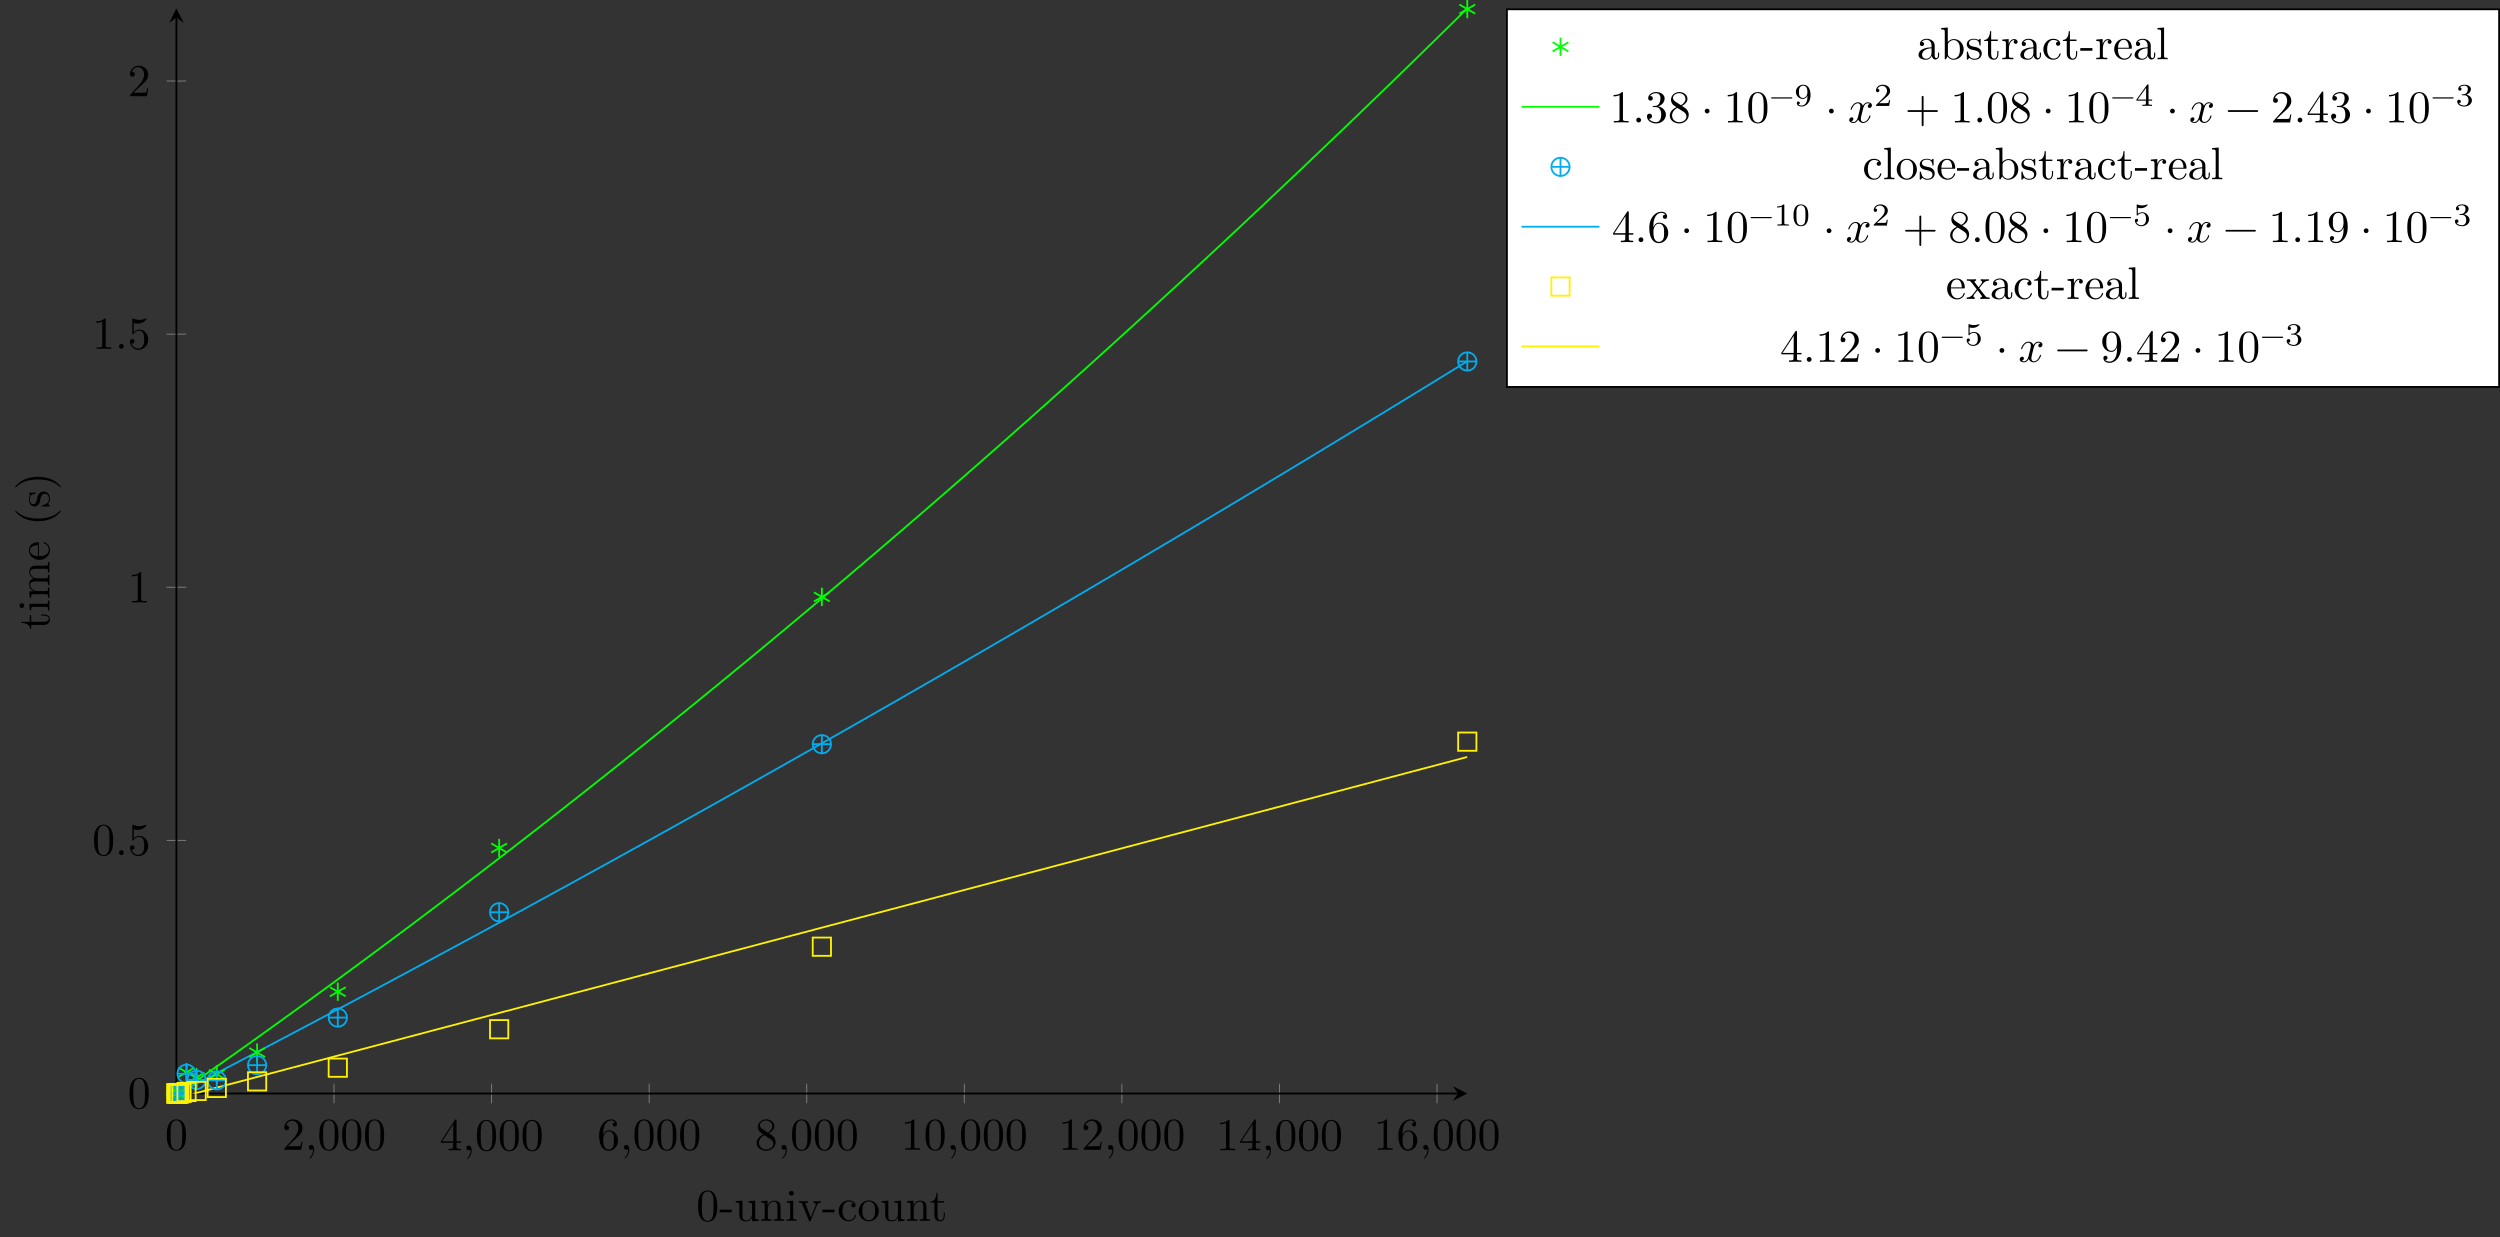 <?xml version="1.0" encoding="UTF-8"?>
<svg xmlns="http://www.w3.org/2000/svg" xmlns:xlink="http://www.w3.org/1999/xlink" width="545.559pt" height="269.958pt" viewBox="0 0 545.559 269.958" version="1.1">
<rect x="0" y="0" width="545.559" height="269.958" fill="#333333" stroke="none"/>
<defs>
<g>
<symbol overflow="visible" id="glyph0-0">
<path style="stroke:none;" d=""/>
</symbol>
<symbol overflow="visible" id="glyph0-1">
<path style="stroke:none;" d="M 4.578 -3.188 C 4.578 -3.984 4.531 -4.781 4.188 -5.516 C 3.734 -6.484 2.906 -6.641 2.5 -6.641 C 1.891 -6.641 1.172 -6.375 0.75 -5.453 C 0.438 -4.766 0.391 -3.984 0.391 -3.188 C 0.391 -2.438 0.422 -1.547 0.844 -0.781 C 1.266 0.016 2 0.219 2.484 0.219 C 3.016 0.219 3.781 0.016 4.219 -0.938 C 4.531 -1.625 4.578 -2.406 4.578 -3.188 Z M 3.766 -3.312 C 3.766 -2.562 3.766 -1.891 3.656 -1.25 C 3.5 -0.297 2.938 0 2.484 0 C 2.094 0 1.5 -0.25 1.328 -1.203 C 1.219 -1.797 1.219 -2.719 1.219 -3.312 C 1.219 -3.953 1.219 -4.609 1.297 -5.141 C 1.484 -6.328 2.234 -6.422 2.484 -6.422 C 2.812 -6.422 3.469 -6.234 3.656 -5.25 C 3.766 -4.688 3.766 -3.938 3.766 -3.312 Z M 3.766 -3.312 "/>
</symbol>
<symbol overflow="visible" id="glyph0-2">
<path style="stroke:none;" d="M 4.469 -1.734 L 4.234 -1.734 C 4.172 -1.438 4.109 -1 4 -0.844 C 3.938 -0.766 3.281 -0.766 3.062 -0.766 L 1.266 -0.766 L 2.328 -1.797 C 3.875 -3.172 4.469 -3.703 4.469 -4.703 C 4.469 -5.844 3.578 -6.641 2.359 -6.641 C 1.234 -6.641 0.5 -5.719 0.5 -4.828 C 0.5 -4.281 1 -4.281 1.031 -4.281 C 1.203 -4.281 1.547 -4.391 1.547 -4.812 C 1.547 -5.062 1.359 -5.328 1.016 -5.328 C 0.938 -5.328 0.922 -5.328 0.891 -5.312 C 1.109 -5.969 1.656 -6.328 2.234 -6.328 C 3.141 -6.328 3.562 -5.516 3.562 -4.703 C 3.562 -3.906 3.078 -3.125 2.516 -2.5 L 0.609 -0.375 C 0.5 -0.266 0.5 -0.234 0.5 0 L 4.203 0 Z M 4.469 -1.734 "/>
</symbol>
<symbol overflow="visible" id="glyph0-3">
<path style="stroke:none;" d="M 2.031 -0.016 C 2.031 -0.672 1.781 -1.062 1.391 -1.062 C 1.062 -1.062 0.859 -0.812 0.859 -0.531 C 0.859 -0.266 1.062 0 1.391 0 C 1.5 0 1.641 -0.047 1.734 -0.125 C 1.766 -0.156 1.781 -0.156 1.781 -0.156 C 1.781 -0.156 1.797 -0.156 1.797 -0.016 C 1.797 0.734 1.453 1.328 1.125 1.656 C 1.016 1.766 1.016 1.781 1.016 1.812 C 1.016 1.891 1.062 1.922 1.109 1.922 C 1.219 1.922 2.031 1.156 2.031 -0.016 Z M 2.031 -0.016 "/>
</symbol>
<symbol overflow="visible" id="glyph0-4">
<path style="stroke:none;" d="M 4.688 -1.641 L 4.688 -1.953 L 3.703 -1.953 L 3.703 -6.484 C 3.703 -6.688 3.703 -6.75 3.531 -6.75 C 3.453 -6.75 3.422 -6.75 3.344 -6.625 L 0.281 -1.953 L 0.281 -1.641 L 2.938 -1.641 L 2.938 -0.781 C 2.938 -0.422 2.906 -0.312 2.172 -0.312 L 1.969 -0.312 L 1.969 0 C 2.375 -0.031 2.891 -0.031 3.312 -0.031 C 3.734 -0.031 4.25 -0.031 4.672 0 L 4.672 -0.312 L 4.453 -0.312 C 3.719 -0.312 3.703 -0.422 3.703 -0.781 L 3.703 -1.641 Z M 2.984 -1.953 L 0.562 -1.953 L 2.984 -5.672 Z M 2.984 -1.953 "/>
</symbol>
<symbol overflow="visible" id="glyph0-5">
<path style="stroke:none;" d="M 4.562 -2.031 C 4.562 -3.297 3.672 -4.25 2.562 -4.25 C 1.891 -4.25 1.516 -3.75 1.312 -3.266 L 1.312 -3.516 C 1.312 -6.031 2.547 -6.391 3.062 -6.391 C 3.297 -6.391 3.719 -6.328 3.938 -5.984 C 3.781 -5.984 3.391 -5.984 3.391 -5.547 C 3.391 -5.234 3.625 -5.078 3.844 -5.078 C 4 -5.078 4.312 -5.172 4.312 -5.562 C 4.312 -6.156 3.875 -6.641 3.047 -6.641 C 1.766 -6.641 0.422 -5.359 0.422 -3.156 C 0.422 -0.484 1.578 0.219 2.5 0.219 C 3.609 0.219 4.562 -0.719 4.562 -2.031 Z M 3.656 -2.047 C 3.656 -1.562 3.656 -1.062 3.484 -0.703 C 3.188 -0.109 2.734 -0.062 2.5 -0.062 C 1.875 -0.062 1.578 -0.656 1.516 -0.812 C 1.328 -1.281 1.328 -2.078 1.328 -2.25 C 1.328 -3.031 1.656 -4.031 2.547 -4.031 C 2.719 -4.031 3.172 -4.031 3.484 -3.406 C 3.656 -3.047 3.656 -2.531 3.656 -2.047 Z M 3.656 -2.047 "/>
</symbol>
<symbol overflow="visible" id="glyph0-6">
<path style="stroke:none;" d="M 4.562 -1.672 C 4.562 -2.031 4.453 -2.484 4.062 -2.906 C 3.875 -3.109 3.719 -3.203 3.078 -3.609 C 3.797 -3.984 4.281 -4.5 4.281 -5.156 C 4.281 -6.078 3.406 -6.641 2.5 -6.641 C 1.5 -6.641 0.688 -5.906 0.688 -4.969 C 0.688 -4.797 0.703 -4.344 1.125 -3.875 C 1.234 -3.766 1.609 -3.516 1.859 -3.344 C 1.281 -3.047 0.422 -2.5 0.422 -1.5 C 0.422 -0.453 1.438 0.219 2.484 0.219 C 3.609 0.219 4.562 -0.609 4.562 -1.672 Z M 3.844 -5.156 C 3.844 -4.578 3.453 -4.109 2.859 -3.766 L 1.625 -4.562 C 1.172 -4.859 1.125 -5.188 1.125 -5.359 C 1.125 -5.969 1.781 -6.391 2.484 -6.391 C 3.203 -6.391 3.844 -5.875 3.844 -5.156 Z M 4.062 -1.312 C 4.062 -0.578 3.312 -0.062 2.5 -0.062 C 1.641 -0.062 0.922 -0.672 0.922 -1.5 C 0.922 -2.078 1.234 -2.719 2.078 -3.188 L 3.312 -2.406 C 3.594 -2.219 4.062 -1.922 4.062 -1.312 Z M 4.062 -1.312 "/>
</symbol>
<symbol overflow="visible" id="glyph0-7">
<path style="stroke:none;" d="M 4.172 0 L 4.172 -0.312 L 3.859 -0.312 C 2.953 -0.312 2.938 -0.422 2.938 -0.781 L 2.938 -6.375 C 2.938 -6.625 2.938 -6.641 2.703 -6.641 C 2.078 -6 1.203 -6 0.891 -6 L 0.891 -5.688 C 1.094 -5.688 1.672 -5.688 2.188 -5.953 L 2.188 -0.781 C 2.188 -0.422 2.156 -0.312 1.266 -0.312 L 0.953 -0.312 L 0.953 0 C 1.297 -0.031 2.156 -0.031 2.562 -0.031 C 2.953 -0.031 3.828 -0.031 4.172 0 Z M 4.172 0 "/>
</symbol>
<symbol overflow="visible" id="glyph0-8">
<path style="stroke:none;" d="M 1.906 -0.531 C 1.906 -0.812 1.672 -1.062 1.391 -1.062 C 1.094 -1.062 0.859 -0.812 0.859 -0.531 C 0.859 -0.234 1.094 0 1.391 0 C 1.672 0 1.906 -0.234 1.906 -0.531 Z M 1.906 -0.531 "/>
</symbol>
<symbol overflow="visible" id="glyph0-9">
<path style="stroke:none;" d="M 4.469 -2 C 4.469 -3.188 3.656 -4.188 2.578 -4.188 C 2.109 -4.188 1.672 -4.031 1.312 -3.672 L 1.312 -5.625 C 1.516 -5.562 1.844 -5.5 2.156 -5.5 C 3.391 -5.5 4.094 -6.406 4.094 -6.531 C 4.094 -6.594 4.062 -6.641 3.984 -6.641 C 3.984 -6.641 3.953 -6.641 3.906 -6.609 C 3.703 -6.516 3.219 -6.312 2.547 -6.312 C 2.156 -6.312 1.688 -6.391 1.219 -6.594 C 1.141 -6.625 1.109 -6.625 1.109 -6.625 C 1 -6.625 1 -6.547 1 -6.391 L 1 -3.438 C 1 -3.266 1 -3.188 1.141 -3.188 C 1.219 -3.188 1.234 -3.203 1.281 -3.266 C 1.391 -3.422 1.75 -3.969 2.562 -3.969 C 3.078 -3.969 3.328 -3.516 3.406 -3.328 C 3.562 -2.953 3.594 -2.578 3.594 -2.078 C 3.594 -1.719 3.594 -1.125 3.344 -0.703 C 3.109 -0.312 2.734 -0.062 2.281 -0.062 C 1.562 -0.062 0.984 -0.594 0.812 -1.172 C 0.844 -1.172 0.875 -1.156 0.984 -1.156 C 1.312 -1.156 1.484 -1.406 1.484 -1.641 C 1.484 -1.891 1.312 -2.141 0.984 -2.141 C 0.844 -2.141 0.5 -2.062 0.5 -1.609 C 0.5 -0.75 1.188 0.219 2.297 0.219 C 3.453 0.219 4.469 -0.734 4.469 -2 Z M 4.469 -2 "/>
</symbol>
<symbol overflow="visible" id="glyph0-10">
<path style="stroke:none;" d="M 4.562 -1.703 C 4.562 -2.516 3.922 -3.297 2.891 -3.516 C 3.703 -3.781 4.281 -4.469 4.281 -5.266 C 4.281 -6.078 3.406 -6.641 2.453 -6.641 C 1.453 -6.641 0.688 -6.047 0.688 -5.281 C 0.688 -4.953 0.906 -4.766 1.203 -4.766 C 1.5 -4.766 1.703 -4.984 1.703 -5.281 C 1.703 -5.766 1.234 -5.766 1.094 -5.766 C 1.391 -6.266 2.047 -6.391 2.406 -6.391 C 2.828 -6.391 3.375 -6.172 3.375 -5.281 C 3.375 -5.156 3.344 -4.578 3.094 -4.141 C 2.797 -3.656 2.453 -3.625 2.203 -3.625 C 2.125 -3.609 1.891 -3.594 1.812 -3.594 C 1.734 -3.578 1.672 -3.562 1.672 -3.469 C 1.672 -3.359 1.734 -3.359 1.906 -3.359 L 2.344 -3.359 C 3.156 -3.359 3.531 -2.688 3.531 -1.703 C 3.531 -0.344 2.844 -0.062 2.406 -0.062 C 1.969 -0.062 1.219 -0.234 0.875 -0.812 C 1.219 -0.766 1.531 -0.984 1.531 -1.359 C 1.531 -1.719 1.266 -1.922 0.984 -1.922 C 0.734 -1.922 0.422 -1.781 0.422 -1.344 C 0.422 -0.438 1.344 0.219 2.438 0.219 C 3.656 0.219 4.562 -0.688 4.562 -1.703 Z M 4.562 -1.703 "/>
</symbol>
<symbol overflow="visible" id="glyph0-11">
<path style="stroke:none;" d="M 1.906 -2.5 C 1.906 -2.781 1.672 -3.016 1.391 -3.016 C 1.094 -3.016 0.859 -2.781 0.859 -2.5 C 0.859 -2.203 1.094 -1.969 1.391 -1.969 C 1.672 -1.969 1.906 -2.203 1.906 -2.5 Z M 1.906 -2.5 "/>
</symbol>
<symbol overflow="visible" id="glyph0-12">
<path style="stroke:none;" d="M 5.25 -3.75 C 5.25 -4.266 4.672 -4.406 4.328 -4.406 C 3.75 -4.406 3.406 -3.875 3.281 -3.656 C 3.031 -4.312 2.5 -4.406 2.203 -4.406 C 1.172 -4.406 0.594 -3.125 0.594 -2.875 C 0.594 -2.766 0.719 -2.766 0.719 -2.766 C 0.797 -2.766 0.828 -2.797 0.844 -2.875 C 1.188 -3.938 1.844 -4.188 2.188 -4.188 C 2.375 -4.188 2.719 -4.094 2.719 -3.516 C 2.719 -3.203 2.547 -2.547 2.188 -1.141 C 2.031 -0.531 1.672 -0.109 1.234 -0.109 C 1.172 -0.109 0.953 -0.109 0.734 -0.234 C 0.984 -0.297 1.203 -0.5 1.203 -0.781 C 1.203 -1.047 0.984 -1.125 0.844 -1.125 C 0.531 -1.125 0.297 -0.875 0.297 -0.547 C 0.297 -0.094 0.781 0.109 1.219 0.109 C 1.891 0.109 2.25 -0.594 2.266 -0.641 C 2.391 -0.281 2.75 0.109 3.344 0.109 C 4.375 0.109 4.938 -1.172 4.938 -1.422 C 4.938 -1.531 4.859 -1.531 4.828 -1.531 C 4.734 -1.531 4.719 -1.484 4.688 -1.422 C 4.359 -0.344 3.688 -0.109 3.375 -0.109 C 2.984 -0.109 2.828 -0.422 2.828 -0.766 C 2.828 -0.984 2.875 -1.203 2.984 -1.641 L 3.328 -3.016 C 3.391 -3.266 3.625 -4.188 4.312 -4.188 C 4.359 -4.188 4.609 -4.188 4.812 -4.062 C 4.531 -4 4.344 -3.766 4.344 -3.516 C 4.344 -3.359 4.453 -3.172 4.719 -3.172 C 4.938 -3.172 5.25 -3.344 5.25 -3.75 Z M 5.25 -3.75 "/>
</symbol>
<symbol overflow="visible" id="glyph0-13">
<path style="stroke:none;" d="M 7.203 -2.5 C 7.203 -2.609 7.109 -2.688 7 -2.688 L 4.078 -2.688 L 4.078 -5.609 C 4.078 -5.719 3.984 -5.812 3.875 -5.812 C 3.766 -5.812 3.672 -5.719 3.672 -5.609 L 3.672 -2.688 L 0.75 -2.688 C 0.641 -2.688 0.562 -2.609 0.562 -2.5 C 0.562 -2.375 0.641 -2.297 0.75 -2.297 L 3.672 -2.297 L 3.672 0.625 C 3.672 0.734 3.766 0.828 3.875 0.828 C 3.984 0.828 4.078 0.734 4.078 0.625 L 4.078 -2.297 L 7 -2.297 C 7.109 -2.297 7.203 -2.375 7.203 -2.5 Z M 7.203 -2.5 "/>
</symbol>
<symbol overflow="visible" id="glyph0-14">
<path style="stroke:none;" d="M 7.203 -2.5 C 7.203 -2.609 7.109 -2.688 7 -2.688 L 0.75 -2.688 C 0.641 -2.688 0.562 -2.609 0.562 -2.5 C 0.562 -2.375 0.641 -2.297 0.75 -2.297 L 7 -2.297 C 7.109 -2.297 7.203 -2.375 7.203 -2.5 Z M 7.203 -2.5 "/>
</symbol>
<symbol overflow="visible" id="glyph0-15">
<path style="stroke:none;" d="M 4.562 -3.281 C 4.562 -5.969 3.406 -6.641 2.516 -6.641 C 1.969 -6.641 1.484 -6.453 1.062 -6.016 C 0.641 -5.562 0.422 -5.141 0.422 -4.391 C 0.422 -3.156 1.297 -2.172 2.406 -2.172 C 3.016 -2.172 3.422 -2.594 3.656 -3.172 L 3.656 -2.844 C 3.656 -0.516 2.625 -0.062 2.047 -0.062 C 1.875 -0.062 1.328 -0.078 1.062 -0.422 C 1.5 -0.422 1.578 -0.703 1.578 -0.875 C 1.578 -1.188 1.344 -1.328 1.125 -1.328 C 0.969 -1.328 0.672 -1.25 0.672 -0.859 C 0.672 -0.188 1.203 0.219 2.047 0.219 C 3.344 0.219 4.562 -1.141 4.562 -3.281 Z M 3.641 -4.203 C 3.641 -3.375 3.297 -2.406 2.422 -2.406 C 2.266 -2.406 1.797 -2.406 1.5 -3.031 C 1.312 -3.406 1.312 -3.891 1.312 -4.391 C 1.312 -4.922 1.312 -5.391 1.531 -5.766 C 1.797 -6.266 2.172 -6.391 2.516 -6.391 C 2.984 -6.391 3.312 -6.047 3.484 -5.609 C 3.594 -5.281 3.641 -4.656 3.641 -4.203 Z M 3.641 -4.203 "/>
</symbol>
<symbol overflow="visible" id="glyph1-0">
<path style="stroke:none;" d=""/>
</symbol>
<symbol overflow="visible" id="glyph1-1">
<path style="stroke:none;" d="M 4.578 -3.188 C 4.578 -3.984 4.531 -4.781 4.188 -5.516 C 3.734 -6.484 2.906 -6.641 2.5 -6.641 C 1.891 -6.641 1.172 -6.375 0.75 -5.453 C 0.438 -4.766 0.391 -3.984 0.391 -3.188 C 0.391 -2.438 0.422 -1.547 0.844 -0.781 C 1.266 0.016 2 0.219 2.484 0.219 C 3.016 0.219 3.781 0.016 4.219 -0.938 C 4.531 -1.625 4.578 -2.406 4.578 -3.188 Z M 3.766 -3.312 C 3.766 -2.562 3.766 -1.891 3.656 -1.25 C 3.5 -0.297 2.938 0 2.484 0 C 2.094 0 1.5 -0.25 1.328 -1.203 C 1.219 -1.797 1.219 -2.719 1.219 -3.312 C 1.219 -3.953 1.219 -4.609 1.297 -5.141 C 1.484 -6.328 2.234 -6.422 2.484 -6.422 C 2.812 -6.422 3.469 -6.234 3.656 -5.25 C 3.766 -4.688 3.766 -3.938 3.766 -3.312 Z M 3.766 -3.312 "/>
</symbol>
<symbol overflow="visible" id="glyph1-2">
<path style="stroke:none;" d="M 2.75 -1.859 L 2.75 -2.438 L 0.109 -2.438 L 0.109 -1.859 Z M 2.75 -1.859 "/>
</symbol>
<symbol overflow="visible" id="glyph1-3">
<path style="stroke:none;" d="M 5.328 0 L 5.328 -0.312 C 4.641 -0.312 4.562 -0.375 4.562 -0.875 L 4.562 -4.406 L 3.094 -4.297 L 3.094 -3.984 C 3.781 -3.984 3.875 -3.922 3.875 -3.422 L 3.875 -1.656 C 3.875 -0.781 3.391 -0.109 2.656 -0.109 C 1.828 -0.109 1.781 -0.578 1.781 -1.094 L 1.781 -4.406 L 0.312 -4.297 L 0.312 -3.984 C 1.094 -3.984 1.094 -3.953 1.094 -3.078 L 1.094 -1.578 C 1.094 -0.797 1.094 0.109 2.609 0.109 C 3.172 0.109 3.609 -0.172 3.891 -0.781 L 3.891 0.109 Z M 5.328 0 "/>
</symbol>
<symbol overflow="visible" id="glyph1-4">
<path style="stroke:none;" d="M 5.328 0 L 5.328 -0.312 C 4.812 -0.312 4.562 -0.312 4.562 -0.609 L 4.562 -2.516 C 4.562 -3.375 4.562 -3.672 4.25 -4.031 C 4.109 -4.203 3.781 -4.406 3.203 -4.406 C 2.469 -4.406 2 -3.984 1.719 -3.359 L 1.719 -4.406 L 0.312 -4.297 L 0.312 -3.984 C 1.016 -3.984 1.094 -3.922 1.094 -3.422 L 1.094 -0.75 C 1.094 -0.312 0.984 -0.312 0.312 -0.312 L 0.312 0 L 1.453 -0.031 L 2.562 0 L 2.562 -0.312 C 1.891 -0.312 1.781 -0.312 1.781 -0.75 L 1.781 -2.594 C 1.781 -3.625 2.5 -4.188 3.125 -4.188 C 3.766 -4.188 3.875 -3.656 3.875 -3.078 L 3.875 -0.75 C 3.875 -0.312 3.766 -0.312 3.094 -0.312 L 3.094 0 L 4.219 -0.031 Z M 5.328 0 "/>
</symbol>
<symbol overflow="visible" id="glyph1-5">
<path style="stroke:none;" d="M 2.469 0 L 2.469 -0.312 C 1.797 -0.312 1.766 -0.359 1.766 -0.75 L 1.766 -4.406 L 0.375 -4.297 L 0.375 -3.984 C 1.016 -3.984 1.109 -3.922 1.109 -3.438 L 1.109 -0.75 C 1.109 -0.312 1 -0.312 0.328 -0.312 L 0.328 0 L 1.422 -0.031 C 1.781 -0.031 2.125 -0.016 2.469 0 Z M 1.906 -6.016 C 1.906 -6.297 1.688 -6.547 1.391 -6.547 C 1.047 -6.547 0.844 -6.266 0.844 -6.016 C 0.844 -5.75 1.078 -5.5 1.375 -5.5 C 1.719 -5.5 1.906 -5.766 1.906 -6.016 Z M 1.906 -6.016 "/>
</symbol>
<symbol overflow="visible" id="glyph1-6">
<path style="stroke:none;" d="M 5.062 -3.984 L 5.062 -4.297 C 4.828 -4.281 4.547 -4.266 4.312 -4.266 L 3.453 -4.297 L 3.453 -3.984 C 3.812 -3.984 3.922 -3.75 3.922 -3.562 C 3.922 -3.469 3.906 -3.422 3.875 -3.312 L 2.844 -0.781 L 1.734 -3.562 C 1.672 -3.688 1.672 -3.734 1.672 -3.734 C 1.672 -3.984 2.062 -3.984 2.25 -3.984 L 2.25 -4.297 L 1.156 -4.266 C 0.891 -4.266 0.484 -4.281 0.188 -4.297 L 0.188 -3.984 C 0.812 -3.984 0.859 -3.922 0.984 -3.625 L 2.422 -0.078 C 2.484 0.062 2.5 0.109 2.625 0.109 C 2.766 0.109 2.797 0.016 2.844 -0.078 L 4.141 -3.312 C 4.234 -3.547 4.406 -3.984 5.062 -3.984 Z M 5.062 -3.984 "/>
</symbol>
<symbol overflow="visible" id="glyph1-7">
<path style="stroke:none;" d="M 4.141 -1.188 C 4.141 -1.281 4.031 -1.281 4 -1.281 C 3.922 -1.281 3.891 -1.25 3.875 -1.188 C 3.594 -0.266 2.938 -0.141 2.578 -0.141 C 2.047 -0.141 1.172 -0.562 1.172 -2.172 C 1.172 -3.797 1.984 -4.219 2.516 -4.219 C 2.609 -4.219 3.234 -4.203 3.578 -3.844 C 3.172 -3.812 3.109 -3.516 3.109 -3.391 C 3.109 -3.125 3.297 -2.938 3.562 -2.938 C 3.828 -2.938 4.031 -3.094 4.031 -3.406 C 4.031 -4.078 3.266 -4.469 2.5 -4.469 C 1.25 -4.469 0.344 -3.391 0.344 -2.156 C 0.344 -0.875 1.328 0.109 2.484 0.109 C 3.812 0.109 4.141 -1.094 4.141 -1.188 Z M 4.141 -1.188 "/>
</symbol>
<symbol overflow="visible" id="glyph1-8">
<path style="stroke:none;" d="M 4.688 -2.141 C 4.688 -3.406 3.703 -4.469 2.5 -4.469 C 1.25 -4.469 0.281 -3.375 0.281 -2.141 C 0.281 -0.844 1.312 0.109 2.484 0.109 C 3.688 0.109 4.688 -0.875 4.688 -2.141 Z M 3.875 -2.219 C 3.875 -1.859 3.875 -1.312 3.656 -0.875 C 3.422 -0.422 2.984 -0.141 2.5 -0.141 C 2.062 -0.141 1.625 -0.344 1.359 -0.812 C 1.109 -1.25 1.109 -1.859 1.109 -2.219 C 1.109 -2.609 1.109 -3.141 1.344 -3.578 C 1.609 -4.031 2.078 -4.25 2.484 -4.25 C 2.922 -4.25 3.344 -4.031 3.609 -3.594 C 3.875 -3.172 3.875 -2.594 3.875 -2.219 Z M 3.875 -2.219 "/>
</symbol>
<symbol overflow="visible" id="glyph1-9">
<path style="stroke:none;" d="M 3.312 -1.234 L 3.312 -1.797 L 3.062 -1.797 L 3.062 -1.25 C 3.062 -0.516 2.766 -0.141 2.391 -0.141 C 1.719 -0.141 1.719 -1.047 1.719 -1.219 L 1.719 -3.984 L 3.156 -3.984 L 3.156 -4.297 L 1.719 -4.297 L 1.719 -6.125 L 1.469 -6.125 C 1.469 -5.312 1.172 -4.25 0.188 -4.203 L 0.188 -3.984 L 1.031 -3.984 L 1.031 -1.234 C 1.031 -0.016 1.969 0.109 2.328 0.109 C 3.031 0.109 3.312 -0.594 3.312 -1.234 Z M 3.312 -1.234 "/>
</symbol>
<symbol overflow="visible" id="glyph1-10">
<path style="stroke:none;" d="M 4.812 -0.891 L 4.812 -1.453 L 4.562 -1.453 L 4.562 -0.891 C 4.562 -0.312 4.312 -0.25 4.203 -0.25 C 3.875 -0.25 3.844 -0.703 3.844 -0.75 L 3.844 -2.734 C 3.844 -3.156 3.844 -3.547 3.484 -3.922 C 3.094 -4.312 2.594 -4.469 2.109 -4.469 C 1.297 -4.469 0.609 -4 0.609 -3.344 C 0.609 -3.047 0.812 -2.875 1.062 -2.875 C 1.344 -2.875 1.531 -3.078 1.531 -3.328 C 1.531 -3.453 1.469 -3.781 1.016 -3.781 C 1.281 -4.141 1.781 -4.25 2.094 -4.25 C 2.578 -4.25 3.156 -3.859 3.156 -2.969 L 3.156 -2.609 C 2.641 -2.578 1.938 -2.547 1.312 -2.25 C 0.562 -1.906 0.312 -1.391 0.312 -0.953 C 0.312 -0.141 1.281 0.109 1.906 0.109 C 2.578 0.109 3.031 -0.297 3.219 -0.75 C 3.266 -0.359 3.531 0.062 4 0.062 C 4.203 0.062 4.812 -0.078 4.812 -0.891 Z M 3.156 -1.391 C 3.156 -0.453 2.438 -0.109 1.984 -0.109 C 1.5 -0.109 1.094 -0.453 1.094 -0.953 C 1.094 -1.5 1.5 -2.328 3.156 -2.391 Z M 3.156 -1.391 "/>
</symbol>
<symbol overflow="visible" id="glyph1-11">
<path style="stroke:none;" d="M 5.188 -2.156 C 5.188 -3.422 4.219 -4.406 3.078 -4.406 C 2.297 -4.406 1.875 -3.938 1.719 -3.766 L 1.719 -6.922 L 0.281 -6.812 L 0.281 -6.5 C 0.984 -6.5 1.062 -6.438 1.062 -5.938 L 1.062 0 L 1.312 0 L 1.672 -0.625 C 1.812 -0.391 2.234 0.109 2.969 0.109 C 4.156 0.109 5.188 -0.875 5.188 -2.156 Z M 4.359 -2.156 C 4.359 -1.797 4.344 -1.203 4.062 -0.75 C 3.844 -0.438 3.469 -0.109 2.938 -0.109 C 2.484 -0.109 2.125 -0.344 1.891 -0.719 C 1.75 -0.922 1.75 -0.953 1.75 -1.141 L 1.75 -3.188 C 1.75 -3.375 1.75 -3.391 1.859 -3.547 C 2.25 -4.109 2.797 -4.188 3.031 -4.188 C 3.484 -4.188 3.844 -3.922 4.078 -3.547 C 4.344 -3.141 4.359 -2.578 4.359 -2.156 Z M 4.359 -2.156 "/>
</symbol>
<symbol overflow="visible" id="glyph1-12">
<path style="stroke:none;" d="M 3.594 -1.281 C 3.594 -1.797 3.297 -2.109 3.172 -2.219 C 2.844 -2.547 2.453 -2.625 2.031 -2.703 C 1.469 -2.812 0.812 -2.938 0.812 -3.516 C 0.812 -3.875 1.062 -4.281 1.922 -4.281 C 3.016 -4.281 3.078 -3.375 3.094 -3.078 C 3.094 -2.984 3.203 -2.984 3.203 -2.984 C 3.344 -2.984 3.344 -3.031 3.344 -3.219 L 3.344 -4.234 C 3.344 -4.391 3.344 -4.469 3.234 -4.469 C 3.188 -4.469 3.156 -4.469 3.031 -4.344 C 3 -4.312 2.906 -4.219 2.859 -4.188 C 2.484 -4.469 2.078 -4.469 1.922 -4.469 C 0.703 -4.469 0.328 -3.797 0.328 -3.234 C 0.328 -2.891 0.484 -2.609 0.75 -2.391 C 1.078 -2.141 1.359 -2.078 2.078 -1.938 C 2.297 -1.891 3.109 -1.734 3.109 -1.016 C 3.109 -0.516 2.766 -0.109 1.984 -0.109 C 1.141 -0.109 0.781 -0.672 0.594 -1.531 C 0.562 -1.656 0.562 -1.688 0.453 -1.688 C 0.328 -1.688 0.328 -1.625 0.328 -1.453 L 0.328 -0.125 C 0.328 0.047 0.328 0.109 0.438 0.109 C 0.484 0.109 0.5 0.094 0.688 -0.094 C 0.703 -0.109 0.703 -0.125 0.891 -0.312 C 1.328 0.094 1.781 0.109 1.984 0.109 C 3.125 0.109 3.594 -0.562 3.594 -1.281 Z M 3.594 -1.281 "/>
</symbol>
<symbol overflow="visible" id="glyph1-13">
<path style="stroke:none;" d="M 3.625 -3.797 C 3.625 -4.109 3.312 -4.406 2.891 -4.406 C 2.156 -4.406 1.797 -3.734 1.672 -3.312 L 1.672 -4.406 L 0.281 -4.297 L 0.281 -3.984 C 0.984 -3.984 1.062 -3.922 1.062 -3.422 L 1.062 -0.75 C 1.062 -0.312 0.953 -0.312 0.281 -0.312 L 0.281 0 L 1.422 -0.031 C 1.812 -0.031 2.281 -0.031 2.688 0 L 2.688 -0.312 L 2.469 -0.312 C 1.734 -0.312 1.719 -0.422 1.719 -0.781 L 1.719 -2.312 C 1.719 -3.297 2.141 -4.188 2.891 -4.188 C 2.953 -4.188 2.984 -4.188 3 -4.172 C 2.969 -4.172 2.766 -4.047 2.766 -3.781 C 2.766 -3.516 2.984 -3.359 3.203 -3.359 C 3.375 -3.359 3.625 -3.484 3.625 -3.797 Z M 3.625 -3.797 "/>
</symbol>
<symbol overflow="visible" id="glyph1-14">
<path style="stroke:none;" d="M 4.141 -1.188 C 4.141 -1.281 4.062 -1.312 4 -1.312 C 3.922 -1.312 3.891 -1.25 3.875 -1.172 C 3.531 -0.141 2.625 -0.141 2.531 -0.141 C 2.031 -0.141 1.641 -0.438 1.406 -0.812 C 1.109 -1.281 1.109 -1.938 1.109 -2.297 L 3.891 -2.297 C 4.109 -2.297 4.141 -2.297 4.141 -2.516 C 4.141 -3.5 3.594 -4.469 2.359 -4.469 C 1.203 -4.469 0.281 -3.438 0.281 -2.188 C 0.281 -0.859 1.328 0.109 2.469 0.109 C 3.688 0.109 4.141 -1 4.141 -1.188 Z M 3.484 -2.516 L 1.109 -2.516 C 1.172 -4 2.016 -4.25 2.359 -4.25 C 3.375 -4.25 3.484 -2.906 3.484 -2.516 Z M 3.484 -2.516 "/>
</symbol>
<symbol overflow="visible" id="glyph1-15">
<path style="stroke:none;" d="M 2.547 0 L 2.547 -0.312 C 1.875 -0.312 1.766 -0.312 1.766 -0.75 L 1.766 -6.922 L 0.328 -6.812 L 0.328 -6.5 C 1.031 -6.5 1.109 -6.438 1.109 -5.938 L 1.109 -0.75 C 1.109 -0.312 1 -0.312 0.328 -0.312 L 0.328 0 L 1.438 -0.031 Z M 2.547 0 "/>
</symbol>
<symbol overflow="visible" id="glyph1-16">
<path style="stroke:none;" d="M 5.141 0 L 5.141 -0.312 C 4.609 -0.312 4.422 -0.328 4.203 -0.625 L 2.859 -2.344 C 3.156 -2.719 3.531 -3.203 3.781 -3.469 C 4.094 -3.828 4.5 -3.984 4.969 -3.984 L 4.969 -4.297 C 4.703 -4.281 4.406 -4.266 4.141 -4.266 C 3.844 -4.266 3.312 -4.281 3.188 -4.297 L 3.188 -3.984 C 3.406 -3.969 3.484 -3.844 3.484 -3.672 C 3.484 -3.516 3.375 -3.391 3.328 -3.328 L 2.719 -2.547 L 1.938 -3.562 C 1.844 -3.656 1.844 -3.672 1.844 -3.734 C 1.844 -3.891 2 -3.984 2.188 -3.984 L 2.188 -4.297 L 1.109 -4.266 C 0.906 -4.266 0.438 -4.281 0.172 -4.297 L 0.172 -3.984 C 0.875 -3.984 0.875 -3.984 1.344 -3.375 L 2.328 -2.094 C 1.859 -1.5 1.859 -1.469 1.391 -0.906 C 0.922 -0.328 0.328 -0.312 0.125 -0.312 L 0.125 0 C 0.375 -0.016 0.688 -0.031 0.953 -0.031 L 1.891 0 L 1.891 -0.312 C 1.672 -0.344 1.609 -0.469 1.609 -0.625 C 1.609 -0.844 1.891 -1.172 2.5 -1.891 L 3.266 -0.891 C 3.344 -0.781 3.469 -0.625 3.469 -0.562 C 3.469 -0.469 3.375 -0.312 3.109 -0.312 L 3.109 0 L 4.188 -0.031 C 4.453 -0.031 4.844 -0.016 5.141 0 Z M 5.141 0 "/>
</symbol>
<symbol overflow="visible" id="glyph2-0">
<path style="stroke:none;" d=""/>
</symbol>
<symbol overflow="visible" id="glyph2-1">
<path style="stroke:none;" d="M -1.234 -3.312 L -1.797 -3.312 L -1.797 -3.062 L -1.25 -3.062 C -0.516 -3.062 -0.141 -2.766 -0.141 -2.391 C -0.141 -1.719 -1.047 -1.719 -1.219 -1.719 L -3.984 -1.719 L -3.984 -3.156 L -4.297 -3.156 L -4.297 -1.719 L -6.125 -1.719 L -6.125 -1.469 C -5.312 -1.469 -4.25 -1.172 -4.203 -0.188 L -3.984 -0.188 L -3.984 -1.031 L -1.234 -1.031 C -0.016 -1.031 0.109 -1.969 0.109 -2.328 C 0.109 -3.031 -0.594 -3.312 -1.234 -3.312 Z M -1.234 -3.312 "/>
</symbol>
<symbol overflow="visible" id="glyph2-2">
<path style="stroke:none;" d="M 0 -2.469 L -0.312 -2.469 C -0.312 -1.797 -0.359 -1.766 -0.75 -1.766 L -4.406 -1.766 L -4.297 -0.375 L -3.984 -0.375 C -3.984 -1.016 -3.922 -1.109 -3.438 -1.109 L -0.75 -1.109 C -0.312 -1.109 -0.312 -1 -0.312 -0.328 L 0 -0.328 L -0.031 -1.422 C -0.031 -1.781 -0.016 -2.125 0 -2.469 Z M -6.016 -1.906 C -6.297 -1.906 -6.547 -1.688 -6.547 -1.391 C -6.547 -1.047 -6.266 -0.844 -6.016 -0.844 C -5.75 -0.844 -5.5 -1.078 -5.5 -1.375 C -5.5 -1.719 -5.766 -1.906 -6.016 -1.906 Z M -6.016 -1.906 "/>
</symbol>
<symbol overflow="visible" id="glyph2-3">
<path style="stroke:none;" d="M 0 -8.109 L -0.312 -8.109 C -0.312 -7.594 -0.312 -7.344 -0.609 -7.328 L -2.516 -7.328 C -3.375 -7.328 -3.672 -7.328 -4.031 -7.016 C -4.203 -6.875 -4.406 -6.547 -4.406 -5.969 C -4.406 -5.141 -3.812 -4.688 -3.422 -4.531 C -4.297 -4.391 -4.406 -3.656 -4.406 -3.203 C -4.406 -2.469 -3.984 -2 -3.359 -1.719 L -4.406 -1.719 L -4.297 -0.312 L -3.984 -0.312 C -3.984 -1.016 -3.922 -1.094 -3.422 -1.094 L -0.75 -1.094 C -0.312 -1.094 -0.312 -0.984 -0.312 -0.312 L 0 -0.312 L -0.031 -1.453 L 0 -2.562 L -0.312 -2.562 C -0.312 -1.891 -0.312 -1.781 -0.75 -1.781 L -2.594 -1.781 C -3.625 -1.781 -4.188 -2.5 -4.188 -3.125 C -4.188 -3.766 -3.656 -3.875 -3.078 -3.875 L -0.75 -3.875 C -0.312 -3.875 -0.312 -3.766 -0.312 -3.094 L 0 -3.094 L -0.031 -4.219 L 0 -5.328 L -0.312 -5.328 C -0.312 -4.672 -0.312 -4.562 -0.75 -4.562 L -2.594 -4.562 C -3.625 -4.562 -4.188 -5.266 -4.188 -5.906 C -4.188 -6.531 -3.656 -6.641 -3.078 -6.641 L -0.75 -6.641 C -0.312 -6.641 -0.312 -6.531 -0.312 -5.859 L 0 -5.859 L -0.031 -6.984 Z M 0 -8.109 "/>
</symbol>
<symbol overflow="visible" id="glyph2-4">
<path style="stroke:none;" d="M -1.188 -4.141 C -1.281 -4.141 -1.312 -4.062 -1.312 -4 C -1.312 -3.922 -1.25 -3.891 -1.172 -3.875 C -0.141 -3.531 -0.141 -2.625 -0.141 -2.531 C -0.141 -2.031 -0.438 -1.641 -0.812 -1.406 C -1.281 -1.109 -1.938 -1.109 -2.297 -1.109 L -2.297 -3.891 C -2.297 -4.109 -2.297 -4.141 -2.516 -4.141 C -3.5 -4.141 -4.469 -3.594 -4.469 -2.359 C -4.469 -1.203 -3.438 -0.281 -2.188 -0.281 C -0.859 -0.281 0.109 -1.328 0.109 -2.469 C 0.109 -3.688 -1 -4.141 -1.188 -4.141 Z M -2.516 -3.484 L -2.516 -1.109 C -4 -1.172 -4.25 -2.016 -4.25 -2.359 C -4.25 -3.375 -2.906 -3.484 -2.516 -3.484 Z M -2.516 -3.484 "/>
</symbol>
<symbol overflow="visible" id="glyph2-5">
<path style="stroke:none;" d="M 2.391 -3.297 C 2.359 -3.297 2.344 -3.297 2.172 -3.125 C 0.922 -1.891 -0.969 -1.562 -2.5 -1.562 C -4.234 -1.562 -5.969 -1.938 -7.203 -3.172 C -7.328 -3.297 -7.344 -3.297 -7.375 -3.297 C -7.453 -3.297 -7.484 -3.266 -7.484 -3.203 C -7.484 -3.094 -6.797 -2.203 -5.531 -1.609 C -4.438 -1.109 -3.328 -0.984 -2.5 -0.984 C -1.719 -0.984 -0.516 -1.094 0.625 -1.641 C 1.844 -2.25 2.5 -3.094 2.5 -3.203 C 2.5 -3.266 2.469 -3.297 2.391 -3.297 Z M 2.391 -3.297 "/>
</symbol>
<symbol overflow="visible" id="glyph2-6">
<path style="stroke:none;" d="M -1.281 -3.594 C -1.797 -3.594 -2.109 -3.297 -2.219 -3.172 C -2.547 -2.844 -2.625 -2.453 -2.703 -2.031 C -2.812 -1.469 -2.938 -0.812 -3.516 -0.812 C -3.875 -0.812 -4.281 -1.062 -4.281 -1.922 C -4.281 -3.016 -3.375 -3.078 -3.078 -3.094 C -2.984 -3.094 -2.984 -3.203 -2.984 -3.203 C -2.984 -3.344 -3.031 -3.344 -3.219 -3.344 L -4.234 -3.344 C -4.391 -3.344 -4.469 -3.344 -4.469 -3.234 C -4.469 -3.188 -4.469 -3.156 -4.344 -3.031 C -4.312 -3 -4.219 -2.906 -4.188 -2.859 C -4.469 -2.484 -4.469 -2.078 -4.469 -1.922 C -4.469 -0.703 -3.797 -0.328 -3.234 -0.328 C -2.891 -0.328 -2.609 -0.484 -2.391 -0.75 C -2.141 -1.078 -2.078 -1.359 -1.938 -2.078 C -1.891 -2.297 -1.734 -3.109 -1.016 -3.109 C -0.516 -3.109 -0.109 -2.766 -0.109 -1.984 C -0.109 -1.141 -0.672 -0.781 -1.531 -0.594 C -1.656 -0.562 -1.688 -0.562 -1.688 -0.453 C -1.688 -0.328 -1.625 -0.328 -1.453 -0.328 L -0.125 -0.328 C 0.047 -0.328 0.109 -0.328 0.109 -0.438 C 0.109 -0.484 0.094 -0.5 -0.094 -0.688 C -0.109 -0.703 -0.125 -0.703 -0.312 -0.891 C 0.094 -1.328 0.109 -1.781 0.109 -1.984 C 0.109 -3.125 -0.562 -3.594 -1.281 -3.594 Z M -1.281 -3.594 "/>
</symbol>
<symbol overflow="visible" id="glyph2-7">
<path style="stroke:none;" d="M -2.5 -2.875 C -3.266 -2.875 -4.469 -2.766 -5.609 -2.219 C -6.828 -1.625 -7.484 -0.766 -7.484 -0.672 C -7.484 -0.609 -7.438 -0.562 -7.375 -0.562 C -7.344 -0.562 -7.328 -0.562 -7.141 -0.75 C -6.156 -1.734 -4.578 -2.297 -2.5 -2.297 C -0.781 -2.297 0.969 -1.938 2.219 -0.703 C 2.344 -0.562 2.359 -0.562 2.391 -0.562 C 2.453 -0.562 2.5 -0.609 2.5 -0.672 C 2.5 -0.766 1.812 -1.672 0.547 -2.25 C -0.547 -2.766 -1.656 -2.875 -2.5 -2.875 Z M -2.5 -2.875 "/>
</symbol>
<symbol overflow="visible" id="glyph3-0">
<path style="stroke:none;" d=""/>
</symbol>
<symbol overflow="visible" id="glyph3-1">
<path style="stroke:none;" d="M 5.031 -1.734 C 5.031 -1.812 4.969 -1.875 4.891 -1.875 L 0.531 -1.875 C 0.453 -1.875 0.391 -1.812 0.391 -1.734 C 0.391 -1.672 0.453 -1.609 0.531 -1.609 L 4.891 -1.609 C 4.969 -1.609 5.031 -1.672 5.031 -1.734 Z M 5.031 -1.734 "/>
</symbol>
<symbol overflow="visible" id="glyph3-2">
<path style="stroke:none;" d="M 3.578 -2.297 C 3.578 -4.016 2.812 -4.625 2 -4.625 C 1.766 -4.625 1.297 -4.594 0.891 -4.203 C 0.656 -3.969 0.375 -3.703 0.375 -3.078 C 0.375 -2.188 1.078 -1.531 1.891 -1.531 C 2.453 -1.531 2.75 -1.906 2.906 -2.219 L 2.906 -2.078 C 2.906 -0.344 2.062 -0.078 1.641 -0.078 C 1.484 -0.078 1.109 -0.094 0.922 -0.312 C 1.219 -0.344 1.234 -0.578 1.234 -0.641 C 1.234 -0.812 1.109 -0.969 0.906 -0.969 C 0.703 -0.969 0.578 -0.828 0.578 -0.625 C 0.578 -0.156 0.969 0.141 1.641 0.141 C 2.641 0.141 3.578 -0.797 3.578 -2.297 Z M 2.891 -3 C 2.891 -2.094 2.375 -1.734 1.938 -1.734 C 1.656 -1.734 1.406 -1.812 1.203 -2.141 C 1.047 -2.391 1.047 -2.688 1.047 -3.078 C 1.047 -3.484 1.047 -3.75 1.25 -4.031 C 1.422 -4.281 1.641 -4.422 2 -4.422 C 2.359 -4.422 2.578 -4.203 2.688 -4.016 C 2.875 -3.734 2.891 -3.234 2.891 -3 Z M 2.891 -3 "/>
</symbol>
<symbol overflow="visible" id="glyph3-3">
<path style="stroke:none;" d="M 3.516 -1.266 L 3.281 -1.266 C 3.266 -1.109 3.188 -0.703 3.094 -0.641 C 3.047 -0.594 2.516 -0.594 2.406 -0.594 L 1.125 -0.594 C 1.859 -1.234 2.109 -1.438 2.516 -1.766 C 3.031 -2.172 3.516 -2.609 3.516 -3.266 C 3.516 -4.109 2.781 -4.625 1.891 -4.625 C 1.031 -4.625 0.438 -4.016 0.438 -3.375 C 0.438 -3.031 0.734 -2.984 0.812 -2.984 C 0.969 -2.984 1.172 -3.109 1.172 -3.359 C 1.172 -3.484 1.125 -3.734 0.766 -3.734 C 0.984 -4.219 1.453 -4.375 1.781 -4.375 C 2.484 -4.375 2.844 -3.828 2.844 -3.266 C 2.844 -2.656 2.406 -2.188 2.188 -1.938 L 0.516 -0.266 C 0.438 -0.203 0.438 -0.188 0.438 0 L 3.312 0 Z M 3.516 -1.266 "/>
</symbol>
<symbol overflow="visible" id="glyph3-4">
<path style="stroke:none;" d="M 3.688 -1.141 L 3.688 -1.391 L 2.906 -1.391 L 2.906 -4.5 C 2.906 -4.641 2.906 -4.703 2.766 -4.703 C 2.672 -4.703 2.641 -4.703 2.578 -4.594 L 0.266 -1.391 L 0.266 -1.141 L 2.328 -1.141 L 2.328 -0.578 C 2.328 -0.328 2.328 -0.25 1.75 -0.25 L 1.562 -0.25 L 1.562 0 L 2.609 -0.031 L 3.672 0 L 3.672 -0.25 L 3.484 -0.25 C 2.906 -0.25 2.906 -0.328 2.906 -0.578 L 2.906 -1.141 Z M 2.375 -1.391 L 0.531 -1.391 L 2.375 -3.938 Z M 2.375 -1.391 "/>
</symbol>
<symbol overflow="visible" id="glyph3-5">
<path style="stroke:none;" d="M 3.578 -1.203 C 3.578 -1.75 3.141 -2.297 2.375 -2.453 C 3.094 -2.719 3.359 -3.234 3.359 -3.672 C 3.359 -4.219 2.734 -4.625 1.953 -4.625 C 1.188 -4.625 0.594 -4.25 0.594 -3.688 C 0.594 -3.453 0.75 -3.328 0.953 -3.328 C 1.172 -3.328 1.312 -3.484 1.312 -3.672 C 1.312 -3.875 1.172 -4.031 0.953 -4.047 C 1.203 -4.344 1.672 -4.422 1.938 -4.422 C 2.25 -4.422 2.688 -4.266 2.688 -3.672 C 2.688 -3.375 2.594 -3.047 2.406 -2.844 C 2.188 -2.578 1.984 -2.562 1.641 -2.531 C 1.469 -2.516 1.453 -2.516 1.422 -2.516 C 1.422 -2.516 1.344 -2.5 1.344 -2.422 C 1.344 -2.328 1.406 -2.328 1.531 -2.328 L 1.906 -2.328 C 2.453 -2.328 2.844 -1.953 2.844 -1.203 C 2.844 -0.344 2.328 -0.078 1.938 -0.078 C 1.656 -0.078 1.031 -0.156 0.75 -0.578 C 1.078 -0.578 1.156 -0.812 1.156 -0.969 C 1.156 -1.188 0.984 -1.344 0.766 -1.344 C 0.578 -1.344 0.375 -1.219 0.375 -0.938 C 0.375 -0.281 1.094 0.141 1.938 0.141 C 2.906 0.141 3.578 -0.516 3.578 -1.203 Z M 3.578 -1.203 "/>
</symbol>
<symbol overflow="visible" id="glyph3-6">
<path style="stroke:none;" d="M 3.297 0 L 3.297 -0.25 L 3.031 -0.25 C 2.328 -0.25 2.328 -0.344 2.328 -0.578 L 2.328 -4.438 C 2.328 -4.625 2.328 -4.625 2.125 -4.625 C 1.672 -4.188 1.047 -4.188 0.766 -4.188 L 0.766 -3.938 C 0.922 -3.938 1.391 -3.938 1.766 -4.125 L 1.766 -0.578 C 1.766 -0.344 1.766 -0.25 1.078 -0.25 L 0.812 -0.25 L 0.812 0 L 2.047 -0.031 Z M 3.297 0 "/>
</symbol>
<symbol overflow="visible" id="glyph3-7">
<path style="stroke:none;" d="M 3.594 -2.219 C 3.594 -2.984 3.5 -3.547 3.188 -4.031 C 2.969 -4.344 2.531 -4.625 1.984 -4.625 C 0.359 -4.625 0.359 -2.719 0.359 -2.219 C 0.359 -1.719 0.359 0.141 1.984 0.141 C 3.594 0.141 3.594 -1.719 3.594 -2.219 Z M 2.969 -2.312 C 2.969 -1.797 2.969 -1.281 2.875 -0.844 C 2.734 -0.203 2.266 -0.062 1.984 -0.062 C 1.656 -0.062 1.234 -0.25 1.094 -0.812 C 1 -1.219 1 -1.797 1 -2.312 C 1 -2.828 1 -3.359 1.094 -3.734 C 1.25 -4.281 1.688 -4.438 1.984 -4.438 C 2.359 -4.438 2.719 -4.203 2.844 -3.797 C 2.953 -3.422 2.969 -2.922 2.969 -2.312 Z M 2.969 -2.312 "/>
</symbol>
<symbol overflow="visible" id="glyph3-8">
<path style="stroke:none;" d="M 3.516 -1.406 C 3.516 -2.188 2.922 -2.906 2.062 -2.906 C 1.75 -2.906 1.391 -2.844 1.078 -2.578 L 1.078 -3.891 C 1.438 -3.797 1.641 -3.797 1.75 -3.797 C 2.672 -3.797 3.219 -4.422 3.219 -4.531 C 3.219 -4.609 3.172 -4.625 3.141 -4.625 C 3.141 -4.625 3.109 -4.625 3.078 -4.609 C 2.906 -4.547 2.547 -4.406 2.031 -4.406 C 1.828 -4.406 1.469 -4.422 1.016 -4.594 C 0.938 -4.625 0.922 -4.625 0.922 -4.625 C 0.828 -4.625 0.828 -4.547 0.828 -4.438 L 0.828 -2.391 C 0.828 -2.266 0.828 -2.188 0.938 -2.188 C 1 -2.188 1.016 -2.188 1.078 -2.281 C 1.375 -2.656 1.812 -2.719 2.047 -2.719 C 2.469 -2.719 2.656 -2.391 2.688 -2.328 C 2.812 -2.094 2.859 -1.828 2.859 -1.422 C 2.859 -1.219 2.859 -0.812 2.641 -0.5 C 2.469 -0.25 2.172 -0.078 1.828 -0.078 C 1.375 -0.078 0.906 -0.328 0.734 -0.797 C 1 -0.781 1.141 -0.953 1.141 -1.141 C 1.141 -1.438 0.875 -1.484 0.781 -1.484 C 0.781 -1.484 0.438 -1.484 0.438 -1.109 C 0.438 -0.484 1.016 0.141 1.844 0.141 C 2.734 0.141 3.516 -0.516 3.516 -1.406 Z M 3.516 -1.406 "/>
</symbol>
</g>
<clipPath id="clip1">
  <path d="M 38.5 1.828 L 320.195 1.828 L 320.195 238.629 L 38.5 238.629 Z M 38.5 1.828 "/>
</clipPath>
<clipPath id="clip2">
  <path d="M 38.5 73 L 320.195 73 L 320.195 238.629 L 38.5 238.629 Z M 38.5 73 "/>
</clipPath>
<clipPath id="clip3">
  <path d="M 38.5 159 L 320.195 159 L 320.195 238.629 L 38.5 238.629 Z M 38.5 159 "/>
</clipPath>
<clipPath id="clip4">
  <path d="M 328 2 L 545.559 2 L 545.559 85 L 328 85 Z M 328 2 "/>
</clipPath>
<clipPath id="clip5">
  <path d="M 328 1 L 545.559 1 L 545.559 85 L 328 85 Z M 328 1 "/>
</clipPath>
</defs>
<g id="surface1">
<path style="fill:none;stroke-width:0.199;stroke-linecap:butt;stroke-linejoin:miter;stroke:rgb(50%,50%,50%);stroke-opacity:1;stroke-miterlimit:10;" d="M -0.001 -2.128 L -0.001 2.126 M 34.386 -2.128 L 34.386 2.126 M 68.772 -2.128 L 68.772 2.126 M 103.159 -2.128 L 103.159 2.126 M 137.546 -2.128 L 137.546 2.126 M 171.933 -2.128 L 171.933 2.126 M 206.319 -2.128 L 206.319 2.126 M 240.706 -2.128 L 240.706 2.126 M 275.093 -2.128 L 275.093 2.126 " transform="matrix(1,0,0,-1,38.501,238.63)"/>
<path style="fill:none;stroke-width:0.199;stroke-linecap:butt;stroke-linejoin:miter;stroke:rgb(50%,50%,50%);stroke-opacity:1;stroke-miterlimit:10;" d="M -2.126 0.001 L 2.128 0.001 M -2.126 55.239 L 2.128 55.239 M -2.126 110.478 L 2.128 110.478 M -2.126 165.712 L 2.128 165.712 M -2.126 220.95 L 2.128 220.95 " transform="matrix(1,0,0,-1,38.501,238.63)"/>
<path style="fill:none;stroke-width:0.399;stroke-linecap:butt;stroke-linejoin:miter;stroke:rgb(0%,0%,0%);stroke-opacity:1;stroke-miterlimit:10;" d="M -0.001 0.001 L 279.702 0.001 " transform="matrix(1,0,0,-1,38.501,238.63)"/>
<path style=" stroke:none;fill-rule:nonzero;fill:rgb(0%,0%,0%);fill-opacity:1;" d="M 320.195 238.629 L 317.008 237.035 L 318.203 238.629 L 317.008 240.223 "/>
<path style="fill:none;stroke-width:0.399;stroke-linecap:butt;stroke-linejoin:miter;stroke:rgb(0%,0%,0%);stroke-opacity:1;stroke-miterlimit:10;" d="M -0.001 0.001 L -0.001 234.81 " transform="matrix(1,0,0,-1,38.501,238.63)"/>
<path style=" stroke:none;fill-rule:nonzero;fill:rgb(0%,0%,0%);fill-opacity:1;" d="M 38.5 1.828 L 36.906 5.016 L 38.5 3.82 L 40.094 5.016 "/>
<g style="fill:rgb(0%,0%,0%);fill-opacity:1;">
  <use xlink:href="#glyph0-1" x="36.011" y="250.911"/>
</g>
<g style="fill:rgb(0%,0%,0%);fill-opacity:1;">
  <use xlink:href="#glyph0-2" x="61.54" y="250.911"/>
  <use xlink:href="#glyph0-3" x="66.521" y="250.911"/>
  <use xlink:href="#glyph0-1" x="69.291" y="250.911"/>
  <use xlink:href="#glyph0-1" x="74.272" y="250.911"/>
  <use xlink:href="#glyph0-1" x="79.254" y="250.911"/>
</g>
<g style="fill:rgb(0%,0%,0%);fill-opacity:1;">
  <use xlink:href="#glyph0-4" x="95.926" y="251.021"/>
  <use xlink:href="#glyph0-3" x="100.907" y="251.021"/>
  <use xlink:href="#glyph0-1" x="103.677" y="251.021"/>
  <use xlink:href="#glyph0-1" x="108.658" y="251.021"/>
  <use xlink:href="#glyph0-1" x="113.64" y="251.021"/>
</g>
<g style="fill:rgb(0%,0%,0%);fill-opacity:1;">
  <use xlink:href="#glyph0-5" x="130.312" y="250.911"/>
  <use xlink:href="#glyph0-3" x="135.293" y="250.911"/>
  <use xlink:href="#glyph0-1" x="138.063" y="250.911"/>
  <use xlink:href="#glyph0-1" x="143.044" y="250.911"/>
  <use xlink:href="#glyph0-1" x="148.026" y="250.911"/>
</g>
<g style="fill:rgb(0%,0%,0%);fill-opacity:1;">
  <use xlink:href="#glyph0-6" x="164.698" y="250.911"/>
  <use xlink:href="#glyph0-3" x="169.679" y="250.911"/>
  <use xlink:href="#glyph0-1" x="172.449" y="250.911"/>
  <use xlink:href="#glyph0-1" x="177.43" y="250.911"/>
  <use xlink:href="#glyph0-1" x="182.412" y="250.911"/>
</g>
<g style="fill:rgb(0%,0%,0%);fill-opacity:1;">
  <use xlink:href="#glyph0-7" x="196.594" y="250.911"/>
  <use xlink:href="#glyph0-1" x="201.575" y="250.911"/>
  <use xlink:href="#glyph0-3" x="206.557" y="250.911"/>
  <use xlink:href="#glyph0-1" x="209.326" y="250.911"/>
  <use xlink:href="#glyph0-1" x="214.308" y="250.911"/>
  <use xlink:href="#glyph0-1" x="219.289" y="250.911"/>
</g>
<g style="fill:rgb(0%,0%,0%);fill-opacity:1;">
  <use xlink:href="#glyph0-7" x="230.98" y="250.911"/>
  <use xlink:href="#glyph0-2" x="235.961" y="250.911"/>
  <use xlink:href="#glyph0-3" x="240.943" y="250.911"/>
  <use xlink:href="#glyph0-1" x="243.712" y="250.911"/>
  <use xlink:href="#glyph0-1" x="248.694" y="250.911"/>
  <use xlink:href="#glyph0-1" x="253.675" y="250.911"/>
</g>
<g style="fill:rgb(0%,0%,0%);fill-opacity:1;">
  <use xlink:href="#glyph0-7" x="265.366" y="251.021"/>
  <use xlink:href="#glyph0-4" x="270.347" y="251.021"/>
  <use xlink:href="#glyph0-3" x="275.329" y="251.021"/>
  <use xlink:href="#glyph0-1" x="278.098" y="251.021"/>
  <use xlink:href="#glyph0-1" x="283.08" y="251.021"/>
  <use xlink:href="#glyph0-1" x="288.061" y="251.021"/>
</g>
<g style="fill:rgb(0%,0%,0%);fill-opacity:1;">
  <use xlink:href="#glyph0-7" x="299.752" y="250.911"/>
  <use xlink:href="#glyph0-5" x="304.733" y="250.911"/>
  <use xlink:href="#glyph0-3" x="309.715" y="250.911"/>
  <use xlink:href="#glyph0-1" x="312.484" y="250.911"/>
  <use xlink:href="#glyph0-1" x="317.466" y="250.911"/>
  <use xlink:href="#glyph0-1" x="322.447" y="250.911"/>
</g>
<g style="fill:rgb(0%,0%,0%);fill-opacity:1;">
  <use xlink:href="#glyph0-1" x="27.874" y="241.838"/>
</g>
<g style="fill:rgb(0%,0%,0%);fill-opacity:1;">
  <use xlink:href="#glyph0-1" x="20.123" y="186.601"/>
  <use xlink:href="#glyph0-8" x="25.104" y="186.601"/>
  <use xlink:href="#glyph0-9" x="27.874" y="186.601"/>
</g>
<g style="fill:rgb(0%,0%,0%);fill-opacity:1;">
  <use xlink:href="#glyph0-7" x="27.874" y="131.473"/>
</g>
<g style="fill:rgb(0%,0%,0%);fill-opacity:1;">
  <use xlink:href="#glyph0-7" x="20.123" y="76.126"/>
  <use xlink:href="#glyph0-8" x="25.104" y="76.126"/>
  <use xlink:href="#glyph0-9" x="27.874" y="76.126"/>
</g>
<g style="fill:rgb(0%,0%,0%);fill-opacity:1;">
  <use xlink:href="#glyph0-2" x="27.874" y="20.999"/>
</g>
<g clip-path="url(#clip1)" clip-rule="nonzero">
<path style="fill:none;stroke-width:0.399;stroke-linecap:butt;stroke-linejoin:miter;stroke:rgb(0%,100%,0%);stroke-opacity:1;stroke-miterlimit:10;" d="M 0.019 -0.257 C 0.019 -0.257 2.073 1.177 2.862 1.732 C 3.651 2.282 4.917 3.169 5.706 3.724 C 6.499 4.278 7.765 5.173 8.554 5.728 C 9.343 6.286 10.608 7.181 11.397 7.739 C 12.187 8.298 13.452 9.196 14.245 9.759 C 15.034 10.321 16.3 11.224 17.089 11.786 C 17.878 12.353 19.144 13.259 19.933 13.825 C 20.722 14.392 21.991 15.302 22.78 15.868 C 23.569 16.439 24.835 17.353 25.624 17.923 C 26.413 18.493 27.679 19.411 28.468 19.985 C 29.261 20.556 30.526 21.478 31.315 22.052 C 32.104 22.63 33.37 23.552 34.159 24.13 C 34.948 24.708 36.214 25.638 37.007 26.22 C 37.796 26.798 39.062 27.732 39.851 28.314 C 40.64 28.896 41.905 29.829 42.694 30.415 C 43.483 31.001 44.753 31.939 45.542 32.528 C 46.331 33.114 47.597 34.056 48.386 34.646 C 49.175 35.235 50.44 36.185 51.229 36.775 C 52.022 37.368 53.288 38.318 54.077 38.911 C 54.866 39.505 56.132 40.458 56.921 41.056 C 57.71 41.653 58.976 42.61 59.769 43.208 C 60.558 43.81 61.823 44.771 62.612 45.372 C 63.401 45.97 64.667 46.939 65.456 47.54 C 66.245 48.142 67.515 49.114 68.304 49.72 C 69.093 50.325 70.358 51.298 71.147 51.903 C 71.936 52.513 73.202 53.489 73.991 54.099 C 74.784 54.708 76.05 55.689 76.839 56.302 C 77.628 56.915 78.894 57.9 79.683 58.513 C 80.472 59.13 81.737 60.118 82.53 60.735 C 83.319 61.349 84.585 62.341 85.374 62.962 C 86.163 63.579 87.429 64.575 88.218 65.196 C 89.007 65.821 90.276 66.817 91.065 67.442 C 91.854 68.067 93.12 69.067 93.909 69.696 C 94.698 70.321 95.964 71.329 96.753 71.958 C 97.546 72.587 98.811 73.595 99.601 74.228 C 100.39 74.857 101.655 75.872 102.444 76.505 C 103.233 77.138 104.499 78.153 105.292 78.79 C 106.081 79.427 107.347 80.446 108.136 81.087 C 108.925 81.724 110.19 82.747 110.979 83.388 C 111.769 84.028 113.038 85.056 113.827 85.7 C 114.616 86.341 115.882 87.376 116.671 88.021 C 117.46 88.665 118.726 89.7 119.515 90.349 C 120.308 90.993 121.573 92.032 122.362 92.685 C 123.151 93.333 124.417 94.376 125.206 95.028 C 125.995 95.681 127.261 96.728 128.054 97.38 C 128.843 98.036 130.108 99.087 130.897 99.743 C 131.686 100.4 132.952 101.454 133.741 102.11 C 134.53 102.771 135.8 103.829 136.589 104.489 C 137.378 105.15 138.644 106.212 139.433 106.876 C 140.222 107.54 141.487 108.603 142.276 109.271 C 143.069 109.935 144.335 111.005 145.124 111.673 C 145.913 112.341 147.179 113.415 147.968 114.083 C 148.757 114.755 150.026 115.829 150.815 116.505 C 151.604 117.177 152.87 118.255 153.659 118.931 C 154.448 119.607 155.714 120.689 156.503 121.368 C 157.292 122.044 158.561 123.134 159.351 123.814 C 160.14 124.493 161.405 125.583 162.194 126.263 C 162.983 126.946 164.249 128.04 165.042 128.728 C 165.831 129.411 167.097 130.509 167.886 131.196 C 168.675 131.88 169.94 132.985 170.729 133.673 C 171.519 134.36 172.788 135.47 173.577 136.157 C 174.366 136.849 175.632 137.962 176.421 138.653 C 177.21 139.349 178.476 140.462 179.265 141.157 C 180.058 141.853 181.323 142.97 182.112 143.669 C 182.901 144.364 184.167 145.485 184.956 146.189 C 185.745 146.888 187.011 148.013 187.804 148.716 C 188.593 149.419 189.858 150.544 190.647 151.251 C 191.436 151.954 192.702 153.087 193.491 153.794 C 194.28 154.501 195.55 155.638 196.339 156.349 C 197.128 157.056 198.394 158.196 199.183 158.907 C 199.972 159.622 201.237 160.763 202.026 161.478 C 202.819 162.192 204.085 163.341 204.874 164.056 C 205.663 164.771 206.929 165.923 207.718 166.642 C 208.507 167.36 209.772 168.517 210.565 169.235 C 211.354 169.958 212.62 171.114 213.409 171.841 C 214.198 172.564 215.464 173.724 216.253 174.45 C 217.042 175.177 218.311 176.341 219.101 177.071 C 219.89 177.798 221.155 178.966 221.944 179.696 C 222.733 180.427 223.999 181.599 224.788 182.333 C 225.581 183.067 226.847 184.243 227.636 184.978 C 228.425 185.712 229.69 186.892 230.479 187.63 C 231.269 188.368 232.534 189.552 233.327 190.29 C 234.116 191.032 235.382 192.22 236.171 192.962 C 236.96 193.704 238.226 194.896 239.015 195.638 C 239.804 196.384 241.073 197.579 241.862 198.325 C 242.651 199.071 243.917 200.271 244.706 201.017 C 245.495 201.767 246.761 202.97 247.55 203.72 C 248.343 204.474 249.608 205.677 250.397 206.431 C 251.186 207.185 252.452 208.396 253.241 209.15 C 254.03 209.907 255.296 211.122 256.089 211.88 C 256.878 212.638 258.144 213.853 258.933 214.614 C 259.722 215.376 260.987 216.595 261.776 217.36 C 262.565 218.122 263.835 219.345 264.624 220.11 C 265.413 220.876 266.679 222.107 267.468 222.872 C 268.257 223.638 269.522 224.872 270.312 225.642 C 271.104 226.411 272.37 227.646 273.159 228.419 C 273.948 229.192 275.214 230.431 276.003 231.204 C 276.792 231.978 278.058 233.224 278.851 234.001 C 279.64 234.775 281.694 236.802 281.694 236.802 " transform="matrix(1,0,0,-1,38.501,238.63)"/>
</g>
<g clip-path="url(#clip2)" clip-rule="nonzero">
<path style="fill:none;stroke-width:0.399;stroke-linecap:butt;stroke-linejoin:miter;stroke:rgb(0%,67.839%,93.729%);stroke-opacity:1;stroke-miterlimit:10;" d="M 0.019 -0.124 C 0.019 -0.124 2.073 0.946 2.862 1.357 C 3.651 1.767 4.917 2.427 5.706 2.837 C 6.499 3.251 7.765 3.911 8.554 4.321 C 9.343 4.735 10.608 5.396 11.397 5.81 C 12.187 6.224 13.452 6.884 14.245 7.298 C 15.034 7.712 16.3 8.376 17.089 8.794 C 17.878 9.208 19.144 9.872 19.933 10.286 C 20.722 10.704 21.991 11.372 22.78 11.786 C 23.569 12.204 24.835 12.872 25.624 13.286 C 26.413 13.704 27.679 14.372 28.468 14.79 C 29.261 15.208 30.526 15.88 31.315 16.298 C 32.104 16.716 33.37 17.388 34.159 17.81 C 34.948 18.228 36.214 18.9 37.007 19.321 C 37.796 19.739 39.062 20.415 39.851 20.837 C 40.64 21.255 41.905 21.931 42.694 22.353 C 43.483 22.775 44.753 23.45 45.542 23.872 C 46.331 24.298 47.597 24.974 48.386 25.396 C 49.175 25.821 50.44 26.501 51.229 26.923 C 52.022 27.349 53.288 28.028 54.077 28.454 C 54.866 28.876 56.132 29.56 56.921 29.985 C 57.71 30.411 58.976 31.091 59.769 31.521 C 60.558 31.946 61.823 32.63 62.612 33.056 C 63.401 33.482 64.667 34.169 65.456 34.595 C 66.245 35.025 67.515 35.712 68.304 36.138 C 69.093 36.568 70.358 37.255 71.147 37.685 C 71.936 38.114 73.202 38.802 73.991 39.235 C 74.784 39.665 76.05 40.353 76.839 40.786 C 77.628 41.216 78.894 41.907 79.683 42.341 C 80.472 42.771 81.737 43.462 82.53 43.896 C 83.319 44.329 84.585 45.021 85.374 45.454 C 86.163 45.888 87.429 46.583 88.218 47.017 C 89.007 47.45 90.276 48.15 91.065 48.583 C 91.854 49.017 93.12 49.716 93.909 50.15 C 94.698 50.587 95.964 51.286 96.753 51.724 C 97.546 52.157 98.811 52.86 99.601 53.294 C 100.39 53.732 101.655 54.435 102.444 54.872 C 103.233 55.31 104.499 56.013 105.292 56.45 C 106.081 56.892 107.347 57.595 108.136 58.032 C 108.925 58.474 110.19 59.177 110.979 59.618 C 111.769 60.06 113.038 60.763 113.827 61.204 C 114.616 61.646 115.882 62.353 116.671 62.794 C 117.46 63.239 118.726 63.946 119.515 64.388 C 120.308 64.833 121.573 65.54 122.362 65.985 C 123.151 66.427 124.417 67.138 125.206 67.583 C 125.995 68.028 127.261 68.739 128.054 69.185 C 128.843 69.63 130.108 70.345 130.897 70.79 C 131.686 71.235 132.952 71.95 133.741 72.396 C 134.53 72.841 135.8 73.56 136.589 74.005 C 137.378 74.454 138.644 75.169 139.433 75.618 C 140.222 76.067 141.487 76.786 142.276 77.235 C 143.069 77.681 144.335 78.403 145.124 78.853 C 145.913 79.302 147.179 80.025 147.968 80.474 C 148.757 80.923 150.026 81.646 150.815 82.099 C 151.604 82.548 152.87 83.271 153.659 83.724 C 154.448 84.177 155.714 84.9 156.503 85.353 C 157.292 85.806 158.561 86.532 159.351 86.985 C 160.14 87.439 161.405 88.165 162.194 88.618 C 162.983 89.075 164.249 89.802 165.042 90.259 C 165.831 90.712 167.097 91.442 167.886 91.9 C 168.675 92.353 169.94 93.083 170.729 93.54 C 171.519 93.997 172.788 94.732 173.577 95.189 C 174.366 95.646 175.632 96.38 176.421 96.837 C 177.21 97.294 178.476 98.028 179.265 98.489 C 180.058 98.946 181.323 99.681 182.112 100.142 C 182.901 100.603 184.167 101.337 184.956 101.798 C 185.745 102.259 187.011 102.997 187.804 103.458 C 188.593 103.919 189.858 104.661 190.647 105.122 C 191.436 105.583 192.702 106.325 193.491 106.786 C 194.28 107.251 195.55 107.993 196.339 108.454 C 197.128 108.919 198.394 109.661 199.183 110.126 C 199.972 110.591 201.237 111.337 202.026 111.802 C 202.819 112.267 204.085 113.013 204.874 113.478 C 205.663 113.942 206.929 114.689 207.718 115.157 C 208.507 115.622 209.772 116.372 210.565 116.841 C 211.354 117.306 212.62 118.056 213.409 118.525 C 214.198 118.993 215.464 119.743 216.253 120.212 C 217.042 120.681 218.311 121.435 219.101 121.903 C 219.89 122.372 221.155 123.126 221.944 123.595 C 222.733 124.067 223.999 124.821 224.788 125.294 C 225.581 125.763 226.847 126.521 227.636 126.989 C 228.425 127.462 229.69 128.22 230.479 128.692 C 231.269 129.165 232.534 129.923 233.327 130.4 C 234.116 130.872 235.382 131.63 236.171 132.107 C 236.96 132.579 238.226 133.341 239.015 133.814 C 239.804 134.29 241.073 135.052 241.862 135.528 C 242.651 136.005 243.917 136.767 244.706 137.243 C 245.495 137.72 246.761 138.485 247.55 138.962 C 248.343 139.439 249.608 140.204 250.397 140.685 C 251.186 141.161 252.452 141.927 253.241 142.407 C 254.03 142.888 255.296 143.653 256.089 144.134 C 256.878 144.614 258.144 145.384 258.933 145.864 C 259.722 146.345 260.987 147.114 261.776 147.595 C 262.565 148.079 263.835 148.849 264.624 149.333 C 265.413 149.814 266.679 150.587 267.468 151.067 C 268.257 151.552 269.522 152.325 270.312 152.81 C 271.104 153.294 272.37 154.071 273.159 154.552 C 273.948 155.036 275.214 155.814 276.003 156.302 C 276.792 156.786 278.058 157.564 278.851 158.048 C 279.64 158.536 281.694 159.802 281.694 159.802 " transform="matrix(1,0,0,-1,38.501,238.63)"/>
</g>
<g clip-path="url(#clip3)" clip-rule="nonzero">
<path style="fill:none;stroke-width:0.399;stroke-linecap:butt;stroke-linejoin:miter;stroke:rgb(100%,94.899%,0%);stroke-opacity:1;stroke-miterlimit:10;" d="M 0.019 -1.038 L 0.034 -1.03 L 0.069 -1.022 L 0.136 -1.003 L 0.276 -0.968 L 0.55 -0.897 L 1.101 -0.749 L 2.202 -0.46 L 4.401 0.122 L 8.804 1.286 L 17.604 3.614 L 35.21 8.271 L 70.425 17.579 L 140.847 36.2 L 281.694 73.442 " transform="matrix(1,0,0,-1,38.501,238.63)"/>
</g>
<path style="fill:none;stroke-width:0.399;stroke-linecap:butt;stroke-linejoin:miter;stroke:rgb(0%,100%,0%);stroke-opacity:1;stroke-miterlimit:10;" d="M 0.019 -1.991 L 0.019 1.993 M 1.741 0.997 L -1.708 -0.995 M 1.741 -0.995 L -1.708 0.997 " transform="matrix(1,0,0,-1,38.501,238.63)"/>
<path style="fill:none;stroke-width:0.399;stroke-linecap:butt;stroke-linejoin:miter;stroke:rgb(0%,100%,0%);stroke-opacity:1;stroke-miterlimit:10;" d="M 0.034 -1.991 L 0.034 1.993 M 1.761 0.997 L -1.692 -0.995 M 1.761 -0.995 L -1.692 0.997 " transform="matrix(1,0,0,-1,38.501,238.63)"/>
<path style="fill:none;stroke-width:0.399;stroke-linecap:butt;stroke-linejoin:miter;stroke:rgb(0%,100%,0%);stroke-opacity:1;stroke-miterlimit:10;" d="M 0.069 -1.991 L 0.069 1.993 M 1.796 0.997 L -1.657 -0.995 M 1.796 -0.995 L -1.657 0.997 " transform="matrix(1,0,0,-1,38.501,238.63)"/>
<path style="fill:none;stroke-width:0.399;stroke-linecap:butt;stroke-linejoin:miter;stroke:rgb(0%,100%,0%);stroke-opacity:1;stroke-miterlimit:10;" d="M 0.136 -1.991 L 0.136 1.993 M 1.862 0.997 L -1.587 -0.995 M 1.862 -0.995 L -1.587 0.997 " transform="matrix(1,0,0,-1,38.501,238.63)"/>
<path style="fill:none;stroke-width:0.399;stroke-linecap:butt;stroke-linejoin:miter;stroke:rgb(0%,100%,0%);stroke-opacity:1;stroke-miterlimit:10;" d="M 0.276 -1.882 L 0.276 2.103 M 1.999 1.107 L -1.45 -0.886 M 1.999 -0.886 L -1.45 1.107 " transform="matrix(1,0,0,-1,38.501,238.63)"/>
<path style="fill:none;stroke-width:0.399;stroke-linecap:butt;stroke-linejoin:miter;stroke:rgb(0%,100%,0%);stroke-opacity:1;stroke-miterlimit:10;" d="M 0.55 -1.772 L 0.55 2.212 M 2.276 1.216 L -1.177 -0.776 M 2.276 -0.776 L -1.177 1.216 " transform="matrix(1,0,0,-1,38.501,238.63)"/>
<path style="fill:none;stroke-width:0.399;stroke-linecap:butt;stroke-linejoin:miter;stroke:rgb(0%,100%,0%);stroke-opacity:1;stroke-miterlimit:10;" d="M 1.101 -1.55 L 1.101 2.435 M 2.827 1.439 L -0.626 -0.554 M 2.827 -0.554 L -0.626 1.439 " transform="matrix(1,0,0,-1,38.501,238.63)"/>
<path style="fill:none;stroke-width:0.399;stroke-linecap:butt;stroke-linejoin:miter;stroke:rgb(0%,100%,0%);stroke-opacity:1;stroke-miterlimit:10;" d="M 2.202 2.646 L 2.202 6.634 M 3.925 5.638 L 0.476 3.646 M 3.925 3.646 L 0.476 5.638 " transform="matrix(1,0,0,-1,38.501,238.63)"/>
<path style="fill:none;stroke-width:0.399;stroke-linecap:butt;stroke-linejoin:miter;stroke:rgb(0%,100%,0%);stroke-opacity:1;stroke-miterlimit:10;" d="M 4.401 1.544 L 4.401 5.528 M 6.128 4.532 L 2.675 2.54 M 6.128 2.54 L 2.675 4.532 " transform="matrix(1,0,0,-1,38.501,238.63)"/>
<path style="fill:none;stroke-width:0.399;stroke-linecap:butt;stroke-linejoin:miter;stroke:rgb(0%,100%,0%);stroke-opacity:1;stroke-miterlimit:10;" d="M 8.804 2.204 L 8.804 6.192 M 10.53 5.192 L 7.077 3.2 M 10.53 3.2 L 7.077 5.192 " transform="matrix(1,0,0,-1,38.501,238.63)"/>
<path style="fill:none;stroke-width:0.399;stroke-linecap:butt;stroke-linejoin:miter;stroke:rgb(0%,100%,0%);stroke-opacity:1;stroke-miterlimit:10;" d="M 17.604 6.954 L 17.604 10.943 M 19.331 9.946 L 15.882 7.954 M 19.331 7.954 L 15.882 9.946 " transform="matrix(1,0,0,-1,38.501,238.63)"/>
<path style="fill:none;stroke-width:0.399;stroke-linecap:butt;stroke-linejoin:miter;stroke:rgb(0%,100%,0%);stroke-opacity:1;stroke-miterlimit:10;" d="M 35.21 20.212 L 35.21 24.196 M 36.937 23.2 L 33.487 21.208 M 36.937 21.208 L 33.487 23.2 " transform="matrix(1,0,0,-1,38.501,238.63)"/>
<path style="fill:none;stroke-width:0.399;stroke-linecap:butt;stroke-linejoin:miter;stroke:rgb(0%,100%,0%);stroke-opacity:1;stroke-miterlimit:10;" d="M 70.425 51.587 L 70.425 55.575 M 72.147 54.575 L 68.698 52.583 M 72.147 52.583 L 68.698 54.575 " transform="matrix(1,0,0,-1,38.501,238.63)"/>
<path style="fill:none;stroke-width:0.399;stroke-linecap:butt;stroke-linejoin:miter;stroke:rgb(0%,100%,0%);stroke-opacity:1;stroke-miterlimit:10;" d="M 140.847 106.384 L 140.847 110.368 M 142.573 109.372 L 139.12 107.38 M 142.573 107.38 L 139.12 109.372 " transform="matrix(1,0,0,-1,38.501,238.63)"/>
<path style="fill:none;stroke-width:0.399;stroke-linecap:butt;stroke-linejoin:miter;stroke:rgb(0%,100%,0%);stroke-opacity:1;stroke-miterlimit:10;" d="M 281.694 234.646 L 281.694 238.634 M 283.421 237.638 L 279.968 235.642 M 283.421 235.642 L 279.968 237.638 " transform="matrix(1,0,0,-1,38.501,238.63)"/>
<path style="fill:none;stroke-width:0.399;stroke-linecap:butt;stroke-linejoin:miter;stroke:rgb(0%,67.839%,93.729%);stroke-opacity:1;stroke-miterlimit:10;" d="M 2.011 0.001 C 2.011 1.099 1.116 1.993 0.019 1.993 C -1.083 1.993 -1.974 1.099 -1.974 0.001 C -1.974 -1.1 -1.083 -1.991 0.019 -1.991 C 1.116 -1.991 2.011 -1.1 2.011 0.001 Z M -1.974 0.001 L 2.011 0.001 M 0.019 1.993 L 0.019 -1.991 " transform="matrix(1,0,0,-1,38.501,238.63)"/>
<path style="fill:none;stroke-width:0.399;stroke-linecap:butt;stroke-linejoin:miter;stroke:rgb(0%,67.839%,93.729%);stroke-opacity:1;stroke-miterlimit:10;" d="M 2.026 0.001 C 2.026 1.099 1.136 1.993 0.034 1.993 C -1.067 1.993 -1.958 1.099 -1.958 0.001 C -1.958 -1.1 -1.067 -1.991 0.034 -1.991 C 1.136 -1.991 2.026 -1.1 2.026 0.001 Z M -1.958 0.001 L 2.026 0.001 M 0.034 1.993 L 0.034 -1.991 " transform="matrix(1,0,0,-1,38.501,238.63)"/>
<path style="fill:none;stroke-width:0.399;stroke-linecap:butt;stroke-linejoin:miter;stroke:rgb(0%,67.839%,93.729%);stroke-opacity:1;stroke-miterlimit:10;" d="M 2.062 0.001 C 2.062 1.099 1.171 1.993 0.069 1.993 C -1.032 1.993 -1.923 1.099 -1.923 0.001 C -1.923 -1.1 -1.032 -1.991 0.069 -1.991 C 1.171 -1.991 2.062 -1.1 2.062 0.001 Z M -1.923 0.001 L 2.062 0.001 M 0.069 1.993 L 0.069 -1.991 " transform="matrix(1,0,0,-1,38.501,238.63)"/>
<path style="fill:none;stroke-width:0.399;stroke-linecap:butt;stroke-linejoin:miter;stroke:rgb(0%,67.839%,93.729%);stroke-opacity:1;stroke-miterlimit:10;" d="M 2.132 0.001 C 2.132 1.099 1.237 1.993 0.136 1.993 C -0.962 1.993 -1.856 1.099 -1.856 0.001 C -1.856 -1.1 -0.962 -1.991 0.136 -1.991 C 1.237 -1.991 2.132 -1.1 2.132 0.001 Z M -1.856 0.001 L 2.132 0.001 M 0.136 1.993 L 0.136 -1.991 " transform="matrix(1,0,0,-1,38.501,238.63)"/>
<path style="fill:none;stroke-width:0.399;stroke-linecap:butt;stroke-linejoin:miter;stroke:rgb(0%,67.839%,93.729%);stroke-opacity:1;stroke-miterlimit:10;" d="M 2.269 0.001 C 2.269 1.099 1.374 1.993 0.276 1.993 C -0.825 1.993 -1.716 1.099 -1.716 0.001 C -1.716 -1.1 -0.825 -1.991 0.276 -1.991 C 1.374 -1.991 2.269 -1.1 2.269 0.001 Z M -1.716 0.001 L 2.269 0.001 M 0.276 1.993 L 0.276 -1.991 " transform="matrix(1,0,0,-1,38.501,238.63)"/>
<path style="fill:none;stroke-width:0.399;stroke-linecap:butt;stroke-linejoin:miter;stroke:rgb(0%,67.839%,93.729%);stroke-opacity:1;stroke-miterlimit:10;" d="M 2.542 0.11 C 2.542 1.212 1.651 2.103 0.55 2.103 C -0.552 2.103 -1.442 1.212 -1.442 0.11 C -1.442 -0.991 -0.552 -1.882 0.55 -1.882 C 1.651 -1.882 2.542 -0.991 2.542 0.11 Z M -1.442 0.11 L 2.542 0.11 M 0.55 2.103 L 0.55 -1.882 " transform="matrix(1,0,0,-1,38.501,238.63)"/>
<path style="fill:none;stroke-width:0.399;stroke-linecap:butt;stroke-linejoin:miter;stroke:rgb(0%,67.839%,93.729%);stroke-opacity:1;stroke-miterlimit:10;" d="M 3.093 0.22 C 3.093 1.321 2.202 2.212 1.101 2.212 C -0.001 2.212 -0.892 1.321 -0.892 0.22 C -0.892 -0.878 -0.001 -1.772 1.101 -1.772 C 2.202 -1.772 3.093 -0.878 3.093 0.22 Z M -0.892 0.22 L 3.093 0.22 M 1.101 2.212 L 1.101 -1.772 " transform="matrix(1,0,0,-1,38.501,238.63)"/>
<path style="fill:none;stroke-width:0.399;stroke-linecap:butt;stroke-linejoin:miter;stroke:rgb(0%,67.839%,93.729%);stroke-opacity:1;stroke-miterlimit:10;" d="M 4.194 4.31 C 4.194 5.407 3.3 6.302 2.202 6.302 C 1.101 6.302 0.21 5.407 0.21 4.31 C 0.21 3.208 1.101 2.317 2.202 2.317 C 3.3 2.317 4.194 3.208 4.194 4.31 Z M 0.21 4.31 L 4.194 4.31 M 2.202 6.302 L 2.202 2.317 " transform="matrix(1,0,0,-1,38.501,238.63)"/>
<path style="fill:none;stroke-width:0.399;stroke-linecap:butt;stroke-linejoin:miter;stroke:rgb(0%,67.839%,93.729%);stroke-opacity:1;stroke-miterlimit:10;" d="M 6.394 2.982 C 6.394 4.083 5.503 4.974 4.401 4.974 C 3.3 4.974 2.409 4.083 2.409 2.982 C 2.409 1.884 3.3 0.989 4.401 0.989 C 5.503 0.989 6.394 1.884 6.394 2.982 Z M 2.409 2.982 L 6.394 2.982 M 4.401 4.974 L 4.401 0.989 " transform="matrix(1,0,0,-1,38.501,238.63)"/>
<path style="fill:none;stroke-width:0.399;stroke-linecap:butt;stroke-linejoin:miter;stroke:rgb(0%,67.839%,93.729%);stroke-opacity:1;stroke-miterlimit:10;" d="M 10.796 2.872 C 10.796 3.974 9.905 4.864 8.804 4.864 C 7.702 4.864 6.811 3.974 6.811 2.872 C 6.811 1.771 7.702 0.88 8.804 0.88 C 9.905 0.88 10.796 1.771 10.796 2.872 Z M 6.811 2.872 L 10.796 2.872 M 8.804 4.864 L 8.804 0.88 " transform="matrix(1,0,0,-1,38.501,238.63)"/>
<path style="fill:none;stroke-width:0.399;stroke-linecap:butt;stroke-linejoin:miter;stroke:rgb(0%,67.839%,93.729%);stroke-opacity:1;stroke-miterlimit:10;" d="M 19.597 6.189 C 19.597 7.286 18.706 8.181 17.604 8.181 C 16.507 8.181 15.612 7.286 15.612 6.189 C 15.612 5.087 16.507 4.192 17.604 4.192 C 18.706 4.192 19.597 5.087 19.597 6.189 Z M 15.612 6.189 L 19.597 6.189 M 17.604 8.181 L 17.604 4.192 " transform="matrix(1,0,0,-1,38.501,238.63)"/>
<path style="fill:none;stroke-width:0.399;stroke-linecap:butt;stroke-linejoin:miter;stroke:rgb(0%,67.839%,93.729%);stroke-opacity:1;stroke-miterlimit:10;" d="M 37.206 16.571 C 37.206 17.673 36.312 18.564 35.21 18.564 C 34.112 18.564 33.218 17.673 33.218 16.571 C 33.218 15.47 34.112 14.579 35.21 14.579 C 36.312 14.579 37.206 15.47 37.206 16.571 Z M 33.218 16.571 L 37.206 16.571 M 35.21 18.564 L 35.21 14.579 " transform="matrix(1,0,0,-1,38.501,238.63)"/>
<path style="fill:none;stroke-width:0.399;stroke-linecap:butt;stroke-linejoin:miter;stroke:rgb(0%,67.839%,93.729%);stroke-opacity:1;stroke-miterlimit:10;" d="M 72.417 39.552 C 72.417 40.65 71.522 41.544 70.425 41.544 C 69.323 41.544 68.433 40.65 68.433 39.552 C 68.433 38.45 69.323 37.56 70.425 37.56 C 71.522 37.56 72.417 38.45 72.417 39.552 Z M 68.433 39.552 L 72.417 39.552 M 70.425 41.544 L 70.425 37.56 " transform="matrix(1,0,0,-1,38.501,238.63)"/>
<path style="fill:none;stroke-width:0.399;stroke-linecap:butt;stroke-linejoin:miter;stroke:rgb(0%,67.839%,93.729%);stroke-opacity:1;stroke-miterlimit:10;" d="M 142.839 76.228 C 142.839 77.329 141.948 78.22 140.847 78.22 C 139.745 78.22 138.854 77.329 138.854 76.228 C 138.854 75.13 139.745 74.235 140.847 74.235 C 141.948 74.235 142.839 75.13 142.839 76.228 Z M 138.854 76.228 L 142.839 76.228 M 140.847 78.22 L 140.847 74.235 " transform="matrix(1,0,0,-1,38.501,238.63)"/>
<path style="fill:none;stroke-width:0.399;stroke-linecap:butt;stroke-linejoin:miter;stroke:rgb(0%,67.839%,93.729%);stroke-opacity:1;stroke-miterlimit:10;" d="M 283.687 159.747 C 283.687 160.849 282.796 161.739 281.694 161.739 C 280.593 161.739 279.702 160.849 279.702 159.747 C 279.702 158.65 280.593 157.755 281.694 157.755 C 282.796 157.755 283.687 158.65 283.687 159.747 Z M 279.702 159.747 L 283.687 159.747 M 281.694 161.739 L 281.694 157.755 " transform="matrix(1,0,0,-1,38.501,238.63)"/>
<path style="fill:none;stroke-width:0.399;stroke-linecap:butt;stroke-linejoin:miter;stroke:rgb(100%,94.899%,0%);stroke-opacity:1;stroke-miterlimit:10;" d="M -1.974 -1.991 L 2.011 -1.991 L 2.011 1.993 L -1.974 1.993 Z M -1.974 -1.991 " transform="matrix(1,0,0,-1,38.501,238.63)"/>
<path style="fill:none;stroke-width:0.399;stroke-linecap:butt;stroke-linejoin:miter;stroke:rgb(100%,94.899%,0%);stroke-opacity:1;stroke-miterlimit:10;" d="M -1.958 -1.991 L 2.026 -1.991 L 2.026 1.993 L -1.958 1.993 Z M -1.958 -1.991 " transform="matrix(1,0,0,-1,38.501,238.63)"/>
<path style="fill:none;stroke-width:0.399;stroke-linecap:butt;stroke-linejoin:miter;stroke:rgb(100%,94.899%,0%);stroke-opacity:1;stroke-miterlimit:10;" d="M -1.923 -1.991 L 2.062 -1.991 L 2.062 1.993 L -1.923 1.993 Z M -1.923 -1.991 " transform="matrix(1,0,0,-1,38.501,238.63)"/>
<path style="fill:none;stroke-width:0.399;stroke-linecap:butt;stroke-linejoin:miter;stroke:rgb(100%,94.899%,0%);stroke-opacity:1;stroke-miterlimit:10;" d="M -1.856 -1.991 L 2.132 -1.991 L 2.132 1.993 L -1.856 1.993 Z M -1.856 -1.991 " transform="matrix(1,0,0,-1,38.501,238.63)"/>
<path style="fill:none;stroke-width:0.399;stroke-linecap:butt;stroke-linejoin:miter;stroke:rgb(100%,94.899%,0%);stroke-opacity:1;stroke-miterlimit:10;" d="M -1.716 -1.991 L 2.269 -1.991 L 2.269 1.993 L -1.716 1.993 Z M -1.716 -1.991 " transform="matrix(1,0,0,-1,38.501,238.63)"/>
<path style="fill:none;stroke-width:0.399;stroke-linecap:butt;stroke-linejoin:miter;stroke:rgb(100%,94.899%,0%);stroke-opacity:1;stroke-miterlimit:10;" d="M -1.442 -1.991 L 2.542 -1.991 L 2.542 1.993 L -1.442 1.993 Z M -1.442 -1.991 " transform="matrix(1,0,0,-1,38.501,238.63)"/>
<path style="fill:none;stroke-width:0.399;stroke-linecap:butt;stroke-linejoin:miter;stroke:rgb(100%,94.899%,0%);stroke-opacity:1;stroke-miterlimit:10;" d="M -0.892 -1.882 L 3.093 -1.882 L 3.093 2.103 L -0.892 2.103 Z M -0.892 -1.882 " transform="matrix(1,0,0,-1,38.501,238.63)"/>
<path style="fill:none;stroke-width:0.399;stroke-linecap:butt;stroke-linejoin:miter;stroke:rgb(100%,94.899%,0%);stroke-opacity:1;stroke-miterlimit:10;" d="M 0.21 -1.663 L 4.194 -1.663 L 4.194 2.325 L 0.21 2.325 Z M 0.21 -1.663 " transform="matrix(1,0,0,-1,38.501,238.63)"/>
<path style="fill:none;stroke-width:0.399;stroke-linecap:butt;stroke-linejoin:miter;stroke:rgb(100%,94.899%,0%);stroke-opacity:1;stroke-miterlimit:10;" d="M 2.409 -1.44 L 6.394 -1.44 L 6.394 2.544 L 2.409 2.544 Z M 2.409 -1.44 " transform="matrix(1,0,0,-1,38.501,238.63)"/>
<path style="fill:none;stroke-width:0.399;stroke-linecap:butt;stroke-linejoin:miter;stroke:rgb(100%,94.899%,0%);stroke-opacity:1;stroke-miterlimit:10;" d="M 6.811 -0.776 L 10.796 -0.776 L 10.796 3.208 L 6.811 3.208 Z M 6.811 -0.776 " transform="matrix(1,0,0,-1,38.501,238.63)"/>
<path style="fill:none;stroke-width:0.399;stroke-linecap:butt;stroke-linejoin:miter;stroke:rgb(100%,94.899%,0%);stroke-opacity:1;stroke-miterlimit:10;" d="M 15.612 0.657 L 19.597 0.657 L 19.597 4.646 L 15.612 4.646 Z M 15.612 0.657 " transform="matrix(1,0,0,-1,38.501,238.63)"/>
<path style="fill:none;stroke-width:0.399;stroke-linecap:butt;stroke-linejoin:miter;stroke:rgb(100%,94.899%,0%);stroke-opacity:1;stroke-miterlimit:10;" d="M 33.218 3.642 L 37.206 3.642 L 37.206 7.626 L 33.218 7.626 Z M 33.218 3.642 " transform="matrix(1,0,0,-1,38.501,238.63)"/>
<path style="fill:none;stroke-width:0.399;stroke-linecap:butt;stroke-linejoin:miter;stroke:rgb(100%,94.899%,0%);stroke-opacity:1;stroke-miterlimit:10;" d="M 68.433 12.036 L 72.417 12.036 L 72.417 16.025 L 68.433 16.025 Z M 68.433 12.036 " transform="matrix(1,0,0,-1,38.501,238.63)"/>
<path style="fill:none;stroke-width:0.399;stroke-linecap:butt;stroke-linejoin:miter;stroke:rgb(100%,94.899%,0%);stroke-opacity:1;stroke-miterlimit:10;" d="M 138.854 30.044 L 142.839 30.044 L 142.839 34.032 L 138.854 34.032 Z M 138.854 30.044 " transform="matrix(1,0,0,-1,38.501,238.63)"/>
<path style="fill:none;stroke-width:0.399;stroke-linecap:butt;stroke-linejoin:miter;stroke:rgb(100%,94.899%,0%);stroke-opacity:1;stroke-miterlimit:10;" d="M 279.702 74.79 L 283.687 74.79 L 283.687 78.775 L 279.702 78.775 Z M 279.702 74.79 " transform="matrix(1,0,0,-1,38.501,238.63)"/>
<g style="fill:rgb(0%,0%,0%);fill-opacity:1;">
  <use xlink:href="#glyph1-1" x="151.945" y="266.418"/>
  <use xlink:href="#glyph1-2" x="156.926" y="266.418"/>
  <use xlink:href="#glyph1-3" x="160.244" y="266.418"/>
  <use xlink:href="#glyph1-4" x="165.783" y="266.418"/>
  <use xlink:href="#glyph1-5" x="171.322" y="266.418"/>
  <use xlink:href="#glyph1-6" x="174.092" y="266.418"/>
  <use xlink:href="#glyph1-2" x="179.352" y="266.418"/>
  <use xlink:href="#glyph1-7" x="182.67" y="266.418"/>
  <use xlink:href="#glyph1-8" x="187.093" y="266.418"/>
  <use xlink:href="#glyph1-3" x="192.075" y="266.418"/>
  <use xlink:href="#glyph1-4" x="197.614" y="266.418"/>
</g>
<g style="fill:rgb(0%,0%,0%);fill-opacity:1;">
  <use xlink:href="#glyph1-9" x="202.874" y="266.418"/>
</g>
<g style="fill:rgb(0%,0%,0%);fill-opacity:1;">
  <use xlink:href="#glyph2-1" x="10.793" y="137.411"/>
  <use xlink:href="#glyph2-2" x="10.793" y="133.536"/>
  <use xlink:href="#glyph2-3" x="10.793" y="130.766"/>
  <use xlink:href="#glyph2-4" x="10.793" y="122.467"/>
</g>
<g style="fill:rgb(0%,0%,0%);fill-opacity:1;">
  <use xlink:href="#glyph2-5" x="10.793" y="114.726"/>
  <use xlink:href="#glyph2-6" x="10.793" y="110.851"/>
  <use xlink:href="#glyph2-7" x="10.793" y="106.925"/>
</g>
<g clip-path="url(#clip4)" clip-rule="nonzero">
<path style=" stroke:none;fill-rule:nonzero;fill:rgb(100%,100%,100%);fill-opacity:1;" d="M 328.844 84.441 L 545.367 84.441 L 545.367 2.027 L 328.844 2.027 Z M 328.844 84.441 "/>
</g>
<g clip-path="url(#clip5)" clip-rule="nonzero">
<path style="fill:none;stroke-width:0.399;stroke-linecap:butt;stroke-linejoin:miter;stroke:rgb(0%,0%,0%);stroke-opacity:1;stroke-miterlimit:10;" d="M 290.343 154.189 L 506.866 154.189 L 506.866 236.603 L 290.343 236.603 Z M 290.343 154.189 " transform="matrix(1,0,0,-1,38.501,238.63)"/>
</g>
<path style="fill:none;stroke-width:0.399;stroke-linecap:butt;stroke-linejoin:miter;stroke:rgb(0%,100%,0%);stroke-opacity:1;stroke-miterlimit:10;" d="M 8.505 -1.991 L 8.505 1.993 M 10.228 0.997 L 6.779 -0.995 M 10.228 -0.995 L 6.779 0.997 " transform="matrix(1,0,0,-1,332.03,10.22)"/>
<g style="fill:rgb(0%,0%,0%);fill-opacity:1;">
  <use xlink:href="#glyph1-10" x="418.352" y="12.93"/>
  <use xlink:href="#glyph1-11" x="423.333" y="12.93"/>
  <use xlink:href="#glyph1-12" x="428.873" y="12.93"/>
  <use xlink:href="#glyph1-9" x="432.798" y="12.93"/>
  <use xlink:href="#glyph1-13" x="436.673" y="12.93"/>
  <use xlink:href="#glyph1-10" x="440.579" y="12.93"/>
  <use xlink:href="#glyph1-7" x="445.56" y="12.93"/>
  <use xlink:href="#glyph1-9" x="449.983" y="12.93"/>
  <use xlink:href="#glyph1-2" x="453.859" y="12.93"/>
  <use xlink:href="#glyph1-13" x="457.176" y="12.93"/>
  <use xlink:href="#glyph1-14" x="461.082" y="12.93"/>
  <use xlink:href="#glyph1-10" x="465.505" y="12.93"/>
  <use xlink:href="#glyph1-15" x="470.486" y="12.93"/>
</g>
<path style="fill:none;stroke-width:0.399;stroke-linecap:butt;stroke-linejoin:miter;stroke:rgb(0%,100%,0%);stroke-opacity:1;stroke-miterlimit:10;" d="M 0.001 -0.001 C 0.001 -0.001 6.146 -0.001 8.505 -0.001 C 10.865 -0.001 17.009 -0.001 17.009 -0.001 " transform="matrix(1,0,0,-1,332.03,23.315)"/>
<g style="fill:rgb(0%,0%,0%);fill-opacity:1;">
  <use xlink:href="#glyph0-7" x="351.23" y="26.726"/>
  <use xlink:href="#glyph0-8" x="356.211" y="26.726"/>
  <use xlink:href="#glyph0-10" x="358.981" y="26.726"/>
  <use xlink:href="#glyph0-6" x="363.962" y="26.726"/>
</g>
<g style="fill:rgb(0%,0%,0%);fill-opacity:1;">
  <use xlink:href="#glyph0-11" x="371.155" y="26.726"/>
</g>
<g style="fill:rgb(0%,0%,0%);fill-opacity:1;">
  <use xlink:href="#glyph0-7" x="376.137" y="26.726"/>
  <use xlink:href="#glyph0-1" x="381.118" y="26.726"/>
</g>
<g style="fill:rgb(0%,0%,0%);fill-opacity:1;">
  <use xlink:href="#glyph3-1" x="386.103" y="23.11"/>
  <use xlink:href="#glyph3-2" x="391.529" y="23.11"/>
</g>
<g style="fill:rgb(0%,0%,0%);fill-opacity:1;">
  <use xlink:href="#glyph0-11" x="398.269" y="26.726"/>
</g>
<g style="fill:rgb(0%,0%,0%);fill-opacity:1;">
  <use xlink:href="#glyph0-12" x="403.25" y="26.726"/>
</g>
<g style="fill:rgb(0%,0%,0%);fill-opacity:1;">
  <use xlink:href="#glyph3-3" x="408.95" y="23.11"/>
</g>
<g style="fill:rgb(0%,0%,0%);fill-opacity:1;">
  <use xlink:href="#glyph0-13" x="415.69" y="26.726"/>
</g>
<g style="fill:rgb(0%,0%,0%);fill-opacity:1;">
  <use xlink:href="#glyph0-7" x="425.653" y="26.726"/>
  <use xlink:href="#glyph0-8" x="430.634" y="26.726"/>
  <use xlink:href="#glyph0-1" x="433.404" y="26.726"/>
  <use xlink:href="#glyph0-6" x="438.385" y="26.726"/>
</g>
<g style="fill:rgb(0%,0%,0%);fill-opacity:1;">
  <use xlink:href="#glyph0-11" x="445.578" y="26.726"/>
</g>
<g style="fill:rgb(0%,0%,0%);fill-opacity:1;">
  <use xlink:href="#glyph0-7" x="450.559" y="26.726"/>
  <use xlink:href="#glyph0-1" x="455.541" y="26.726"/>
</g>
<g style="fill:rgb(0%,0%,0%);fill-opacity:1;">
  <use xlink:href="#glyph3-1" x="460.528" y="23.11"/>
  <use xlink:href="#glyph3-4" x="465.954" y="23.11"/>
</g>
<g style="fill:rgb(0%,0%,0%);fill-opacity:1;">
  <use xlink:href="#glyph0-11" x="472.693" y="26.726"/>
</g>
<g style="fill:rgb(0%,0%,0%);fill-opacity:1;">
  <use xlink:href="#glyph0-12" x="477.674" y="26.726"/>
</g>
<g style="fill:rgb(0%,0%,0%);fill-opacity:1;">
  <use xlink:href="#glyph0-14" x="485.585" y="26.726"/>
</g>
<g style="fill:rgb(0%,0%,0%);fill-opacity:1;">
  <use xlink:href="#glyph0-2" x="495.547" y="26.726"/>
  <use xlink:href="#glyph0-8" x="500.529" y="26.726"/>
  <use xlink:href="#glyph0-4" x="503.298" y="26.726"/>
  <use xlink:href="#glyph0-10" x="508.28" y="26.726"/>
</g>
<g style="fill:rgb(0%,0%,0%);fill-opacity:1;">
  <use xlink:href="#glyph0-11" x="515.473" y="26.726"/>
</g>
<g style="fill:rgb(0%,0%,0%);fill-opacity:1;">
  <use xlink:href="#glyph0-7" x="520.464" y="26.726"/>
  <use xlink:href="#glyph0-1" x="525.445" y="26.726"/>
</g>
<g style="fill:rgb(0%,0%,0%);fill-opacity:1;">
  <use xlink:href="#glyph3-1" x="530.427" y="23.11"/>
  <use xlink:href="#glyph3-5" x="535.853" y="23.11"/>
</g>
<path style="fill:none;stroke-width:0.399;stroke-linecap:butt;stroke-linejoin:miter;stroke:rgb(0%,67.839%,93.729%);stroke-opacity:1;stroke-miterlimit:10;" d="M 10.497 -0 C 10.497 1.101 9.603 1.992 8.505 1.992 C 7.404 1.992 6.513 1.101 6.513 -0 C 6.513 -1.102 7.404 -1.992 8.505 -1.992 C 9.603 -1.992 10.497 -1.102 10.497 -0 Z M 6.513 -0 L 10.497 -0 M 8.505 1.992 L 8.505 -1.992 " transform="matrix(1,0,0,-1,332.03,36.41)"/>
<g style="fill:rgb(0%,0%,0%);fill-opacity:1;">
  <use xlink:href="#glyph1-7" x="406.432" y="39.119"/>
  <use xlink:href="#glyph1-15" x="410.855" y="39.119"/>
  <use xlink:href="#glyph1-8" x="413.625" y="39.119"/>
  <use xlink:href="#glyph1-12" x="418.606" y="39.119"/>
  <use xlink:href="#glyph1-14" x="422.532" y="39.119"/>
  <use xlink:href="#glyph1-2" x="426.955" y="39.119"/>
  <use xlink:href="#glyph1-10" x="430.273" y="39.119"/>
  <use xlink:href="#glyph1-11" x="435.254" y="39.119"/>
  <use xlink:href="#glyph1-12" x="440.793" y="39.119"/>
  <use xlink:href="#glyph1-9" x="444.718" y="39.119"/>
  <use xlink:href="#glyph1-13" x="448.594" y="39.119"/>
  <use xlink:href="#glyph1-10" x="452.499" y="39.119"/>
  <use xlink:href="#glyph1-7" x="457.481" y="39.119"/>
  <use xlink:href="#glyph1-9" x="461.904" y="39.119"/>
  <use xlink:href="#glyph1-2" x="465.779" y="39.119"/>
  <use xlink:href="#glyph1-13" x="469.097" y="39.119"/>
  <use xlink:href="#glyph1-14" x="473.002" y="39.119"/>
  <use xlink:href="#glyph1-10" x="477.426" y="39.119"/>
  <use xlink:href="#glyph1-15" x="482.407" y="39.119"/>
</g>
<path style="fill:none;stroke-width:0.399;stroke-linecap:butt;stroke-linejoin:miter;stroke:rgb(0%,67.839%,93.729%);stroke-opacity:1;stroke-miterlimit:10;" d="M 0.001 0 C 0.001 0 6.146 0 8.505 0 C 10.865 0 17.009 0 17.009 0 " transform="matrix(1,0,0,-1,332.03,49.469)"/>
<g style="fill:rgb(0%,0%,0%);fill-opacity:1;">
  <use xlink:href="#glyph0-4" x="351.737" y="52.845"/>
  <use xlink:href="#glyph0-8" x="356.718" y="52.845"/>
  <use xlink:href="#glyph0-5" x="359.488" y="52.845"/>
</g>
<g style="fill:rgb(0%,0%,0%);fill-opacity:1;">
  <use xlink:href="#glyph0-11" x="366.681" y="52.845"/>
</g>
<g style="fill:rgb(0%,0%,0%);fill-opacity:1;">
  <use xlink:href="#glyph0-7" x="371.662" y="52.845"/>
  <use xlink:href="#glyph0-1" x="376.644" y="52.845"/>
</g>
<g style="fill:rgb(0%,0%,0%);fill-opacity:1;">
  <use xlink:href="#glyph3-1" x="381.628" y="49.229"/>
  <use xlink:href="#glyph3-6" x="387.054" y="49.229"/>
  <use xlink:href="#glyph3-7" x="391.022" y="49.229"/>
</g>
<g style="fill:rgb(0%,0%,0%);fill-opacity:1;">
  <use xlink:href="#glyph0-11" x="397.762" y="52.845"/>
</g>
<g style="fill:rgb(0%,0%,0%);fill-opacity:1;">
  <use xlink:href="#glyph0-12" x="402.743" y="52.845"/>
</g>
<g style="fill:rgb(0%,0%,0%);fill-opacity:1;">
  <use xlink:href="#glyph3-3" x="408.444" y="49.229"/>
</g>
<g style="fill:rgb(0%,0%,0%);fill-opacity:1;">
  <use xlink:href="#glyph0-13" x="415.183" y="52.845"/>
</g>
<g style="fill:rgb(0%,0%,0%);fill-opacity:1;">
  <use xlink:href="#glyph0-6" x="425.146" y="52.845"/>
  <use xlink:href="#glyph0-8" x="430.127" y="52.845"/>
  <use xlink:href="#glyph0-1" x="432.897" y="52.845"/>
  <use xlink:href="#glyph0-6" x="437.878" y="52.845"/>
</g>
<g style="fill:rgb(0%,0%,0%);fill-opacity:1;">
  <use xlink:href="#glyph0-11" x="445.071" y="52.845"/>
</g>
<g style="fill:rgb(0%,0%,0%);fill-opacity:1;">
  <use xlink:href="#glyph0-7" x="450.052" y="52.845"/>
  <use xlink:href="#glyph0-1" x="455.034" y="52.845"/>
</g>
<g style="fill:rgb(0%,0%,0%);fill-opacity:1;">
  <use xlink:href="#glyph3-1" x="460.021" y="49.229"/>
  <use xlink:href="#glyph3-8" x="465.447" y="49.229"/>
</g>
<g style="fill:rgb(0%,0%,0%);fill-opacity:1;">
  <use xlink:href="#glyph0-11" x="472.187" y="52.845"/>
</g>
<g style="fill:rgb(0%,0%,0%);fill-opacity:1;">
  <use xlink:href="#glyph0-12" x="477.168" y="52.845"/>
</g>
<g style="fill:rgb(0%,0%,0%);fill-opacity:1;">
  <use xlink:href="#glyph0-14" x="485.079" y="52.845"/>
</g>
<g style="fill:rgb(0%,0%,0%);fill-opacity:1;">
  <use xlink:href="#glyph0-7" x="495.041" y="52.845"/>
  <use xlink:href="#glyph0-8" x="500.023" y="52.845"/>
  <use xlink:href="#glyph0-7" x="502.792" y="52.845"/>
  <use xlink:href="#glyph0-15" x="507.774" y="52.845"/>
</g>
<g style="fill:rgb(0%,0%,0%);fill-opacity:1;">
  <use xlink:href="#glyph0-11" x="514.967" y="52.845"/>
</g>
<g style="fill:rgb(0%,0%,0%);fill-opacity:1;">
  <use xlink:href="#glyph0-7" x="519.958" y="52.845"/>
  <use xlink:href="#glyph0-1" x="524.939" y="52.845"/>
</g>
<g style="fill:rgb(0%,0%,0%);fill-opacity:1;">
  <use xlink:href="#glyph3-1" x="529.92" y="49.229"/>
  <use xlink:href="#glyph3-5" x="535.346" y="49.229"/>
</g>
<path style="fill:none;stroke-width:0.399;stroke-linecap:butt;stroke-linejoin:miter;stroke:rgb(100%,94.899%,0%);stroke-opacity:1;stroke-miterlimit:10;" d="M 6.513 -1.994 L 10.497 -1.994 L 10.497 1.994 L 6.513 1.994 Z M 6.513 -1.994 " transform="matrix(1,0,0,-1,332.03,62.529)"/>
<g style="fill:rgb(0%,0%,0%);fill-opacity:1;">
  <use xlink:href="#glyph1-14" x="424.624" y="65.239"/>
  <use xlink:href="#glyph1-16" x="429.047" y="65.239"/>
  <use xlink:href="#glyph1-10" x="434.308" y="65.239"/>
  <use xlink:href="#glyph1-7" x="439.289" y="65.239"/>
  <use xlink:href="#glyph1-9" x="443.712" y="65.239"/>
  <use xlink:href="#glyph1-2" x="447.588" y="65.239"/>
  <use xlink:href="#glyph1-13" x="450.905" y="65.239"/>
  <use xlink:href="#glyph1-14" x="454.811" y="65.239"/>
  <use xlink:href="#glyph1-10" x="459.234" y="65.239"/>
  <use xlink:href="#glyph1-15" x="464.216" y="65.239"/>
</g>
<path style="fill:none;stroke-width:0.399;stroke-linecap:butt;stroke-linejoin:miter;stroke:rgb(100%,94.899%,0%);stroke-opacity:1;stroke-miterlimit:10;" d="M 0.001 -0.001 L 17.009 -0.001 " transform="matrix(1,0,0,-1,332.03,75.589)"/>
<g style="fill:rgb(0%,0%,0%);fill-opacity:1;">
  <use xlink:href="#glyph0-4" x="388.442" y="78.965"/>
  <use xlink:href="#glyph0-8" x="393.423" y="78.965"/>
  <use xlink:href="#glyph0-7" x="396.193" y="78.965"/>
  <use xlink:href="#glyph0-2" x="401.174" y="78.965"/>
</g>
<g style="fill:rgb(0%,0%,0%);fill-opacity:1;">
  <use xlink:href="#glyph0-11" x="408.367" y="78.965"/>
</g>
<g style="fill:rgb(0%,0%,0%);fill-opacity:1;">
  <use xlink:href="#glyph0-7" x="413.349" y="78.965"/>
  <use xlink:href="#glyph0-1" x="418.33" y="78.965"/>
</g>
<g style="fill:rgb(0%,0%,0%);fill-opacity:1;">
  <use xlink:href="#glyph3-1" x="423.316" y="75.349"/>
  <use xlink:href="#glyph3-8" x="428.742" y="75.349"/>
</g>
<g style="fill:rgb(0%,0%,0%);fill-opacity:1;">
  <use xlink:href="#glyph0-11" x="435.481" y="78.965"/>
</g>
<g style="fill:rgb(0%,0%,0%);fill-opacity:1;">
  <use xlink:href="#glyph0-12" x="440.462" y="78.965"/>
</g>
<g style="fill:rgb(0%,0%,0%);fill-opacity:1;">
  <use xlink:href="#glyph0-14" x="448.373" y="78.965"/>
</g>
<g style="fill:rgb(0%,0%,0%);fill-opacity:1;">
  <use xlink:href="#glyph0-15" x="458.335" y="78.965"/>
  <use xlink:href="#glyph0-8" x="463.317" y="78.965"/>
  <use xlink:href="#glyph0-4" x="466.086" y="78.965"/>
  <use xlink:href="#glyph0-2" x="471.068" y="78.965"/>
</g>
<g style="fill:rgb(0%,0%,0%);fill-opacity:1;">
  <use xlink:href="#glyph0-11" x="478.261" y="78.965"/>
</g>
<g style="fill:rgb(0%,0%,0%);fill-opacity:1;">
  <use xlink:href="#glyph0-7" x="483.252" y="78.965"/>
  <use xlink:href="#glyph0-1" x="488.233" y="78.965"/>
</g>
<g style="fill:rgb(0%,0%,0%);fill-opacity:1;">
  <use xlink:href="#glyph3-1" x="493.214" y="75.349"/>
  <use xlink:href="#glyph3-5" x="498.64" y="75.349"/>
</g>
</g>
</svg>
